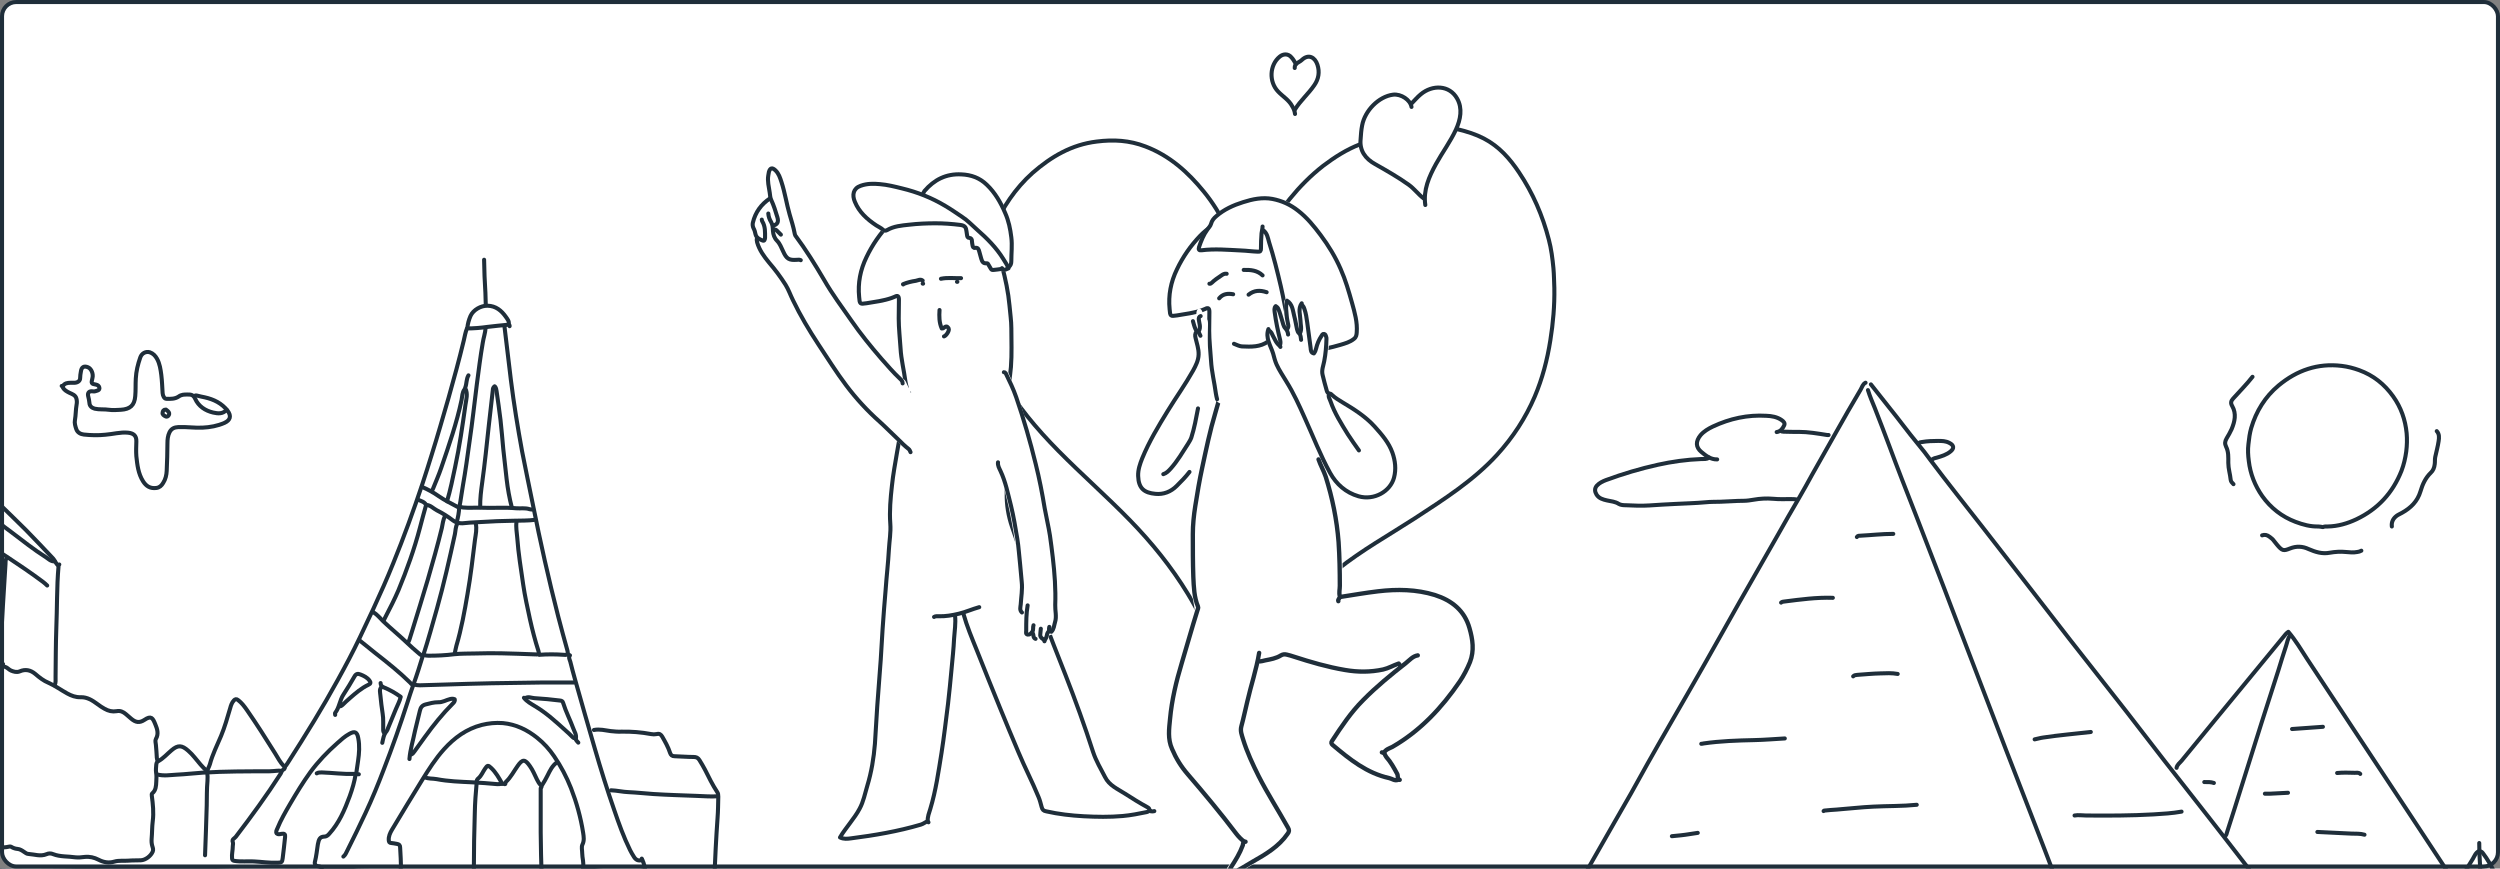 <svg width="1232" height="428" viewBox="0 0 1232 428" fill="none" xmlns="http://www.w3.org/2000/svg">
<rect x="0" y="0" width="1232" height="428" fill="#808080" stroke="none"/>
<g clip-path="url(#clip0_1296_4897)">
<rect x="1" y="1" width="1230" height="426" rx="7" fill="white" stroke="#1F2E3A" stroke-width="2"/>
<mask id="mask0_1296_4897" style="mask-type:alpha" maskUnits="userSpaceOnUse" x="0" y="0" width="1232" height="428">
<rect x="1" y="1" width="1230" height="426" fill="#F0FFF9" stroke="#1F2E3A" stroke-width="2"/>
</mask>
<g mask="url(#mask0_1296_4897)">
<path d="M612.206 135.772C611.148 134.262 610.997 132.6 610.695 130.787C607.523 117.343 601.934 105.108 593.324 94.534C585.469 84.866 576.405 76.709 564.472 72.178C556.617 69.156 548.762 68.703 540.454 69.761C528.067 71.271 518.098 77.162 508.883 85.168C500.273 92.872 494.08 102.238 489.548 112.661C486.829 119.005 485.016 125.651 483.959 132.6C483.204 137.736 482.448 143.023 482.6 148.31C482.902 161.905 486.527 174.594 493.325 186.376C501.028 199.669 510.847 211.3 521.572 222.176C533.052 233.808 545.439 244.684 556.919 256.466C567.644 267.493 577.312 279.427 585.318 292.569C590.152 300.424 594.079 308.732 597.553 317.191C599.819 322.78 601.481 328.52 602.991 334.411C603.293 335.62 604.049 336.677 604.502 337.735" stroke="#1F2E3A" stroke-width="2" stroke-miterlimit="10" stroke-linecap="round" stroke-linejoin="round"/>
<path d="M718.398 63.717C722.779 64.774 727.159 66.134 731.238 68.249C738.791 72.176 744.078 78.218 748.609 85.016C755.407 95.137 760.241 106.315 763.262 118.097C764.47 122.629 765.074 127.463 765.528 132.146C765.83 135.469 765.83 138.641 765.981 141.964C766.132 150.574 765.377 159.185 764.017 167.644C762.507 177.311 760.09 186.526 756.313 195.438C751.782 206.012 745.588 215.529 737.733 224.139C726.102 236.828 711.601 246.042 697.25 255.407C684.41 263.716 671.117 271.117 659.184 280.634C648.157 289.546 638.187 299.516 628.369 309.939C622.779 315.83 617.19 321.872 612.357 328.368C609.94 331.54 607.674 334.863 604.804 337.733C603.746 338.639 604.2 339.999 604.351 341.207" stroke="#1F2E3A" stroke-width="2" stroke-miterlimit="10" stroke-linecap="round" stroke-linejoin="round"/>
<path d="M670.211 71.119C663.565 73.687 657.674 77.464 652.085 81.693C639.698 91.361 630.484 103.596 622.629 117.04C619.607 122.176 616.888 127.614 614.321 133.052C613.112 135.62 611.601 138.037 611.45 140.907C611.45 141.512 611.299 142.267 611.753 142.871" stroke="#1F2E3A" stroke-width="2" stroke-miterlimit="10" stroke-linecap="round" stroke-linejoin="round"/>
<path d="M702.386 101.027C701.329 93.626 704.199 87.13 707.673 80.786C710.846 75.046 714.773 69.759 717.492 63.867C719.758 58.883 720.815 53.445 718.096 48.611C714.32 41.813 705.861 41.662 700.121 46.496C698.459 47.856 697.099 49.517 695.589 51.028" stroke="#1F2E3A" stroke-width="2" stroke-miterlimit="10" stroke-linecap="round" stroke-linejoin="round"/>
<path d="M695.589 52.691C694.985 49.216 690.453 46.195 686.526 46.648C679.426 47.555 672.629 54.503 671.269 61.754C670.816 64.02 670.665 66.286 670.514 68.552C669.91 74.141 672.78 78.219 677.765 80.938C683.354 84.11 688.943 87.283 694.23 91.059C696.949 93.023 698.912 95.742 701.48 97.706" stroke="#1F2E3A" stroke-width="2" stroke-miterlimit="10" stroke-linecap="round" stroke-linejoin="round"/>
<path d="M638.64 31.542C637.885 30.334 637.281 29.125 636.374 28.219C634.864 26.407 632.447 26.407 630.634 27.917C625.649 31.996 625.196 40.304 629.879 45.138C632.145 47.554 635.166 49.216 636.828 52.388C637.583 53.597 638.036 54.805 638.187 56.165" stroke="#1F2E3A" stroke-width="2" stroke-miterlimit="10" stroke-linecap="round" stroke-linejoin="round"/>
<path d="M638.188 53.899C640.907 49.518 644.834 46.195 647.704 41.965C649.819 38.944 650.423 35.47 649.215 31.845C648.006 28.219 644.834 26.407 641.511 29.579C640.302 30.787 637.885 31.089 638.037 33.506" stroke="#1F2E3A" stroke-width="2" stroke-miterlimit="10" stroke-linecap="round" stroke-linejoin="round"/>
</g>
<path d="M686.36 330.046C680.384 331.997 674.409 332.607 668.311 332.119C661.726 331.632 655.263 330.046 648.922 328.217C644.409 326.998 639.897 325.534 635.507 324.071C634.166 323.705 632.946 323.583 631.727 324.193C628.8 325.534 625.629 326.266 622.581 326.754C621.239 326.998 620.629 327.607 620.264 328.949C617.947 338.583 615.508 348.339 613.069 357.973C612.703 359.558 613.069 361.021 613.435 362.607C615.752 370.289 619.166 377.484 622.947 384.679C627.093 392.728 631.971 400.289 636.483 408.093C637.093 409.069 636.971 409.801 636.361 410.654C632.337 416.264 627.093 420.532 621.117 423.825C617.093 426.02 613.313 428.703 609.044 430.654C607.703 431.264 606.483 431.751 605.142 432.239C604.41 432.483 603.435 432.605 602.947 431.873C602.459 431.142 602.947 430.41 603.313 429.8C605.752 426.264 608.191 422.605 610.02 418.703C610.386 417.849 610.752 417.118 611.117 416.264C611.483 415.532 611.239 414.923 610.63 414.191C605.02 407.971 600.142 401.02 594.776 394.557C590.874 389.801 586.484 385.411 582.825 380.411C581.362 378.46 580.143 376.387 578.801 374.314C574.289 367.606 574.533 360.168 575.387 352.485C576.972 339.07 581.118 326.388 584.899 313.583C586.118 309.559 587.216 305.535 588.435 301.51C588.679 300.535 588.679 299.559 588.435 298.462C585.996 286.145 585.874 273.584 586.484 261.145C586.972 248.95 589.655 237.121 592.215 225.17C594.045 216.146 596.362 207.244 598.923 198.342C599.045 197.732 599.288 197.122 599.41 196.513C600.142 191.757 600.02 192.61 604.654 192.61C608.679 192.732 612.337 193.952 615.995 195.537C628.922 201.025 641.207 181.415 648.89 193C654.39 201.294 650.019 219.5 650.019 224.805C650.873 225.048 651.117 226.024 651.482 226.756C655.507 234.439 657.214 242.731 658.921 251.024C660.507 258.584 661.238 266.267 661.482 274.072C661.604 279.56 661.97 285.047 661.482 290.535C661.36 292.12 661.848 292.608 663.555 292.364C670.263 291.389 676.848 290.047 683.555 289.559C692.701 288.828 701.725 289.437 710.384 292.852C718.92 296.145 724.042 302.486 726.237 311.388C728.066 319.071 726.847 326.144 722.822 332.851C713.676 347.973 701.725 360.411 686.482 369.436C685.994 369.802 685.506 370.045 684.896 370.411C683.921 370.899 683.921 371.387 684.531 372.241C687.092 375.411 689.287 378.826 690.628 382.728C690.872 383.582 691.482 384.435 690.75 385.167C690.018 386.021 689.043 385.655 688.067 385.533C679.653 383.46 671.848 380.289 665.019 374.801C662.458 372.728 659.775 370.777 657.214 368.704C654.653 366.631 654.653 365.899 656.36 363.094C664.043 350.534 673.921 340.046 685.506 331.022C685.628 330.778 685.994 330.412 686.36 330.046Z" fill="white"/>
<path d="M613.8 414.8C612.459 414.679 612.581 415.898 612.459 416.508C610.995 420.532 608.8 424.069 606.483 427.605C605.752 428.825 605.874 430.654 604.044 431.142" stroke="#1F2E3A" stroke-width="2.145" stroke-miterlimit="10" stroke-linecap="round" stroke-linejoin="round"/>
<path d="M600.996 194.073C600.874 197.366 599.776 200.415 598.922 203.464C596.24 212.366 594.41 221.39 592.459 230.414C591.118 236.634 590.02 242.975 589.045 249.316C588.313 253.95 587.825 258.584 587.825 263.34C587.825 270.291 587.825 277.364 588.069 284.315C588.313 289.315 588.435 294.315 590.386 298.949C590.63 299.437 590.264 300.291 590.02 301.022C587.337 309.559 584.898 318.339 582.337 326.876C579.655 335.778 577.459 344.924 576.606 354.192C576.118 359.192 575.386 364.192 577.581 369.07C579.533 373.704 582.094 377.85 585.386 381.63C593.557 391.142 601.605 400.776 609.166 410.776C610.386 412.362 611.727 413.703 613.19 414.801" stroke="#1F2E3A" stroke-width="2.145" stroke-miterlimit="10" stroke-linecap="round" stroke-linejoin="round"/>
<path d="M620.507 321.754C619.166 329.924 616.483 337.729 614.654 345.778C613.678 349.802 612.825 353.948 611.727 357.973C611.117 360.29 611.971 362.241 612.581 364.314C614.532 370.655 617.337 376.631 620.263 382.484C624.654 391.143 630.019 399.435 634.775 407.972C635.385 409.069 635.385 409.801 634.531 410.898C630.141 417.24 623.678 421.02 617.215 424.679C614.288 426.386 611.483 428.215 608.434 429.678C607.459 430.166 606.483 430.532 605.386 430.044" stroke="#1F2E3A" stroke-width="2.145" stroke-miterlimit="10" stroke-linecap="round" stroke-linejoin="round"/>
<path d="M681.97 371.021C682.823 369.314 684.653 368.826 686.116 368.094C699.896 360.167 710.506 348.826 719.408 335.778C721.359 332.851 723.066 329.558 724.408 326.266C726.603 320.656 725.749 315.046 724.164 309.559C721.725 300.9 715.506 295.901 707.091 293.218C697.945 290.413 688.555 290.291 679.165 291.388C672.945 292.12 666.726 293.218 660.385 294.193" stroke="#1F2E3A" stroke-width="2.145" stroke-miterlimit="10" stroke-linecap="round" stroke-linejoin="round"/>
<path d="M698.677 322.973C696.238 323.339 694.653 325.29 692.823 326.754C685.506 332.485 678.311 338.339 671.726 345.046C665.751 351.021 661.117 357.972 656.483 365.045C655.873 365.899 655.995 366.509 656.727 367.119C665.141 374.192 673.556 381.021 684.653 383.46C686.116 383.826 687.336 384.923 688.921 384.313" stroke="#1F2E3A" stroke-width="2.145" stroke-miterlimit="10" stroke-linecap="round" stroke-linejoin="round"/>
<path d="M690.14 328.217C689.896 327.851 689.531 327.363 689.287 326.998C686.726 327.851 684.287 329.315 681.604 329.924C675.384 331.266 669.165 331.266 662.824 330.168C654.165 328.705 645.873 326.266 637.58 323.583C636.483 323.217 635.263 322.851 634.166 322.607C633.068 322.364 632.337 322.364 631.239 322.973C628.922 324.437 626.117 324.924 623.556 325.412C622.459 325.656 621.483 326.022 620.264 325.9" stroke="#1F2E3A" stroke-width="2.145" stroke-miterlimit="10" stroke-linecap="round" stroke-linejoin="round"/>
<path d="M649.775 226.39C650.751 229.317 652.336 232 653.312 234.926C656.605 245.414 658.8 256.145 659.653 267.121C660.141 274.316 660.263 281.511 660.263 288.706C660.263 290.413 659.775 292.12 660.263 293.827C660.507 294.681 659.165 295.291 659.531 296.266" stroke="#1F2E3A" stroke-width="2.145" stroke-miterlimit="10" stroke-linecap="round" stroke-linejoin="round"/>
<path d="M680.994 370.777C682.458 370.777 682.458 372.24 683.189 373.094C685.384 375.533 686.97 378.46 688.555 381.387C689.043 382.362 688.433 383.704 689.774 384.313" stroke="#1F2E3A" stroke-width="2.145" stroke-miterlimit="10" stroke-linecap="round" stroke-linejoin="round"/>
<path d="M652.688 175.144C652.688 181.044 652.588 187.244 651.688 193.444C651.488 194.544 651.088 195.144 649.988 195.544C642.388 198.044 634.588 199.844 626.688 200.544C618.788 201.244 610.888 201.644 603.088 199.444C600.188 198.644 598.488 197.544 597.888 194.044C596.188 183.844 594.888 173.644 594.688 163.244C594.588 160.344 594.788 157.444 594.988 154.544C595.088 153.244 594.588 153.044 593.388 153.544C588.488 155.344 583.288 156.044 578.088 156.644C576.388 156.844 575.588 156.144 575.388 154.544C574.488 147.744 575.088 141.044 577.888 134.644C581.188 126.844 585.788 119.844 591.988 114.144C596.588 109.844 601.788 106.644 607.988 105.244C613.088 104.044 618.288 103.644 623.488 104.344C630.688 105.244 635.988 109.044 639.488 115.444C644.088 124.044 647.288 133.244 649.488 142.744C651.788 153.244 652.888 164.044 652.688 175.144Z" fill="white"/>
<path d="M650.288 194.444C650.588 191.944 650.988 189.444 651.188 186.844C651.688 180.444 651.388 174.044 651.388 167.744C651.388 164.044 650.788 160.344 650.488 156.644C649.888 149.944 648.488 143.444 646.788 137.044C645.788 133.344 644.288 129.744 642.988 126.144C641.288 121.644 639.388 117.344 636.688 113.244C633.588 108.644 629.188 106.444 623.988 105.544C620.488 104.944 617.088 105.244 613.588 105.544C609.788 105.844 606.288 106.644 602.888 108.244C598.588 110.244 594.688 112.844 591.388 116.244C586.688 121.144 582.888 126.644 579.988 132.744C576.988 138.944 575.688 145.444 576.388 152.344C576.688 155.844 576.688 155.944 579.988 155.444C584.188 154.744 588.388 154.244 592.388 152.844C592.888 152.644 593.388 152.444 593.888 152.244C595.388 151.444 595.988 151.844 595.988 153.744C595.988 156.844 595.888 159.944 595.888 162.944C595.888 167.844 596.488 172.744 596.788 177.644C597.088 183.144 598.488 188.544 599.188 193.944C599.288 194.844 599.588 195.844 599.788 196.744" stroke="#1F2E3A" stroke-width="2" stroke-miterlimit="10" stroke-linecap="round" stroke-linejoin="round"/>
<path d="M625 168.216C621.1 171.116 616.5 170.916 612 170.716C610.7 170.616 609.4 169.916 608.1 169.416" stroke="#1F2E3A" stroke-width="2" stroke-miterlimit="10" stroke-linecap="round" stroke-linejoin="round"/>
<path d="M622.2 135.716C619.6 133.216 616.3 132.916 612.9 133.016" stroke="#1F2E3A" stroke-width="2" stroke-miterlimit="10" stroke-linecap="round" stroke-linejoin="round"/>
<path d="M624.2 144.016C621 142.916 618 143.016 615.3 145.216" stroke="#1F2E3A" stroke-width="2" stroke-miterlimit="10" stroke-linecap="round" stroke-linejoin="round"/>
<path d="M604.5 134.916C603.5 134.716 602.6 135.216 601.8 135.816C600.2 136.916 598.6 137.916 597.2 139.316C596.9 139.616 596.5 139.916 596 139.816" stroke="#1F2E3A" stroke-width="2" stroke-miterlimit="10" stroke-linecap="round" stroke-linejoin="round"/>
<path d="M607.7 145.016C605 144.516 602.6 144.816 600.8 147.016" stroke="#1F2E3A" stroke-width="2" stroke-miterlimit="10" stroke-linecap="round" stroke-linejoin="round"/>
<path d="M622.593 114.927C622.193 117.127 622.393 119.127 622.293 121.027C622.193 125.027 622.093 125.127 618.193 124.727C613.793 124.327 609.393 124.127 604.993 123.927C600.593 123.727 596.093 123.627 591.693 124.027C590.193 124.127 589.793 123.627 590.093 122.227C590.493 120.627 591.093 119.027 591.793 117.527C593.293 114.327 595.293 111.327 597.093 108.227C598.593 105.727 600.993 104.227 603.393 102.827C608.693 99.827 614.393 97.727 620.493 97.127C629.193 96.327 636.693 99.327 642.793 105.327C651.993 114.327 658.993 124.827 663.293 137.027C665.893 144.227 667.993 151.527 669.293 159.127C669.493 160.527 669.493 162.027 669.493 163.427C669.493 166.027 668.193 167.727 665.893 168.827C662.193 170.527 658.193 171.527 654.193 172.327C649.993 173.227 645.793 174.227 641.593 174.627C640.893 174.727 640.193 174.727 639.493 174.827C638.193 174.927 637.493 174.327 637.193 173.027C635.493 164.527 633.393 156.127 631.793 147.527C629.893 137.327 627.193 127.227 623.993 117.327C623.793 116.627 623.593 115.827 622.593 114.927Z" fill="white"/>
<path d="M622.493 113.427C624.493 114.927 624.793 117.227 625.393 119.327C627.693 126.527 629.493 133.827 631.193 141.127C632.493 146.827 633.493 152.527 634.693 158.227C635.493 161.827 636.293 165.427 637.193 168.927C637.493 170.227 637.893 171.427 637.993 172.727C638.093 173.827 638.693 173.827 639.493 173.927C641.693 174.027 643.893 173.627 646.093 173.227C650.993 172.327 655.893 171.327 660.593 169.927C662.893 169.227 665.193 168.627 667.193 167.027C668.393 166.127 668.493 165.027 668.593 163.827C668.993 158.827 667.593 154.027 666.293 149.327C664.693 143.627 663.093 138.027 660.693 132.627C658.093 126.627 654.693 121.027 650.793 115.827C647.493 111.427 644.093 107.227 639.693 103.827C635.893 100.827 631.693 98.927 626.993 98.027C622.093 97.127 617.293 98.127 612.593 99.627C607.793 101.127 603.193 103.227 599.393 106.527C598.193 107.527 597.193 108.727 596.793 110.327C596.493 111.427 595.593 112.227 594.993 113.127C593.093 115.727 591.893 118.727 590.893 121.727C590.493 123.027 590.893 123.527 592.193 123.327C598.593 122.527 605.093 123.127 611.493 123.427C614.293 123.527 617.093 123.927 619.893 124.027C621.093 124.127 621.393 123.627 621.393 122.527C621.393 120.027 621.493 117.427 621.693 114.927C621.793 113.827 622.193 112.727 622.193 111.627" stroke="#1F2E3A" stroke-width="2" stroke-miterlimit="10" stroke-linecap="round" stroke-linejoin="round"/>
<path d="M629.277 167.067C629.777 166.267 629.477 165.667 629.377 165.067C628.477 161.267 627.777 157.368 627.177 153.468C627.077 152.568 626.977 151.667 627.077 150.767C627.177 150.067 627.477 149.368 628.377 149.168C629.177 148.968 629.777 149.368 630.277 150.068C631.177 151.368 631.677 152.868 632.077 154.368C632.377 155.468 632.777 156.568 633.177 157.668C632.977 155.168 632.877 152.668 632.777 150.068C632.777 149.468 632.777 148.867 632.977 148.267C633.277 146.967 634.077 146.668 635.277 147.368C636.577 148.168 637.377 149.468 637.877 150.868C638.777 153.467 639.077 156.168 639.677 158.868C639.777 159.168 639.777 159.367 640.077 159.567C639.877 157.867 639.777 156.168 639.577 154.468C639.377 153.268 639.477 152.068 639.777 150.868C640.077 149.868 640.477 148.867 641.677 148.767C642.777 148.667 643.377 149.568 643.777 150.468C645.077 153.268 645.577 156.368 645.877 159.368C646.277 163.468 646.877 167.568 647.677 171.767C648.277 170.067 648.877 168.468 649.577 166.868C650.077 165.868 650.577 164.867 651.377 164.067C652.477 162.967 654.077 163.267 654.577 164.767C655.077 165.968 655.077 167.267 654.977 168.567C654.777 173.368 653.577 178.067 653.077 182.767C652.677 185.967 653.577 189.167 655.177 191.667C656.677 193.967 659.277 195.667 661.777 197.067C669.877 201.467 676.977 207.067 682.677 214.467C686.277 219.167 688.677 224.368 688.777 230.368C688.977 240.668 680.177 247.967 670.077 245.567C663.077 243.868 657.677 239.767 654.277 233.067C650.777 226.167 647.677 219.067 644.577 211.967C640.077 201.567 635.177 191.267 628.977 181.767C627.977 180.167 627.477 178.468 626.977 176.668C626.077 173.368 624.877 170.067 623.877 166.767C623.477 165.468 623.177 164.168 623.677 162.868C624.277 161.268 625.377 160.967 626.577 162.267C627.277 162.967 627.677 163.868 628.077 164.668C628.377 165.368 628.777 166.167 629.277 167.067Z" fill="white"/>
<path d="M589.777 158.767C589.677 157.467 589.577 156.267 589.577 154.967C589.577 154.267 589.577 153.667 589.877 152.967C590.377 151.867 591.377 151.767 592.077 152.767C592.477 153.267 592.577 153.967 592.877 154.567C593.077 155.067 593.177 155.867 593.577 156.067C595.677 157.367 595.277 159.367 595.277 161.267C595.177 171.467 594.377 181.667 593.177 191.867C592.377 198.267 594.177 204.7 592.877 211C592.077 215.1 590.5 220.433 589.177 224.5C588.061 227.933 587.377 228.767 587.577 231.567C587.577 232.467 587.477 233.167 586.877 233.867C585.077 235.767 583.277 237.667 581.477 239.567C579.377 241.867 576.777 243.267 573.777 243.967C572.077 244.367 570.377 244.467 568.677 244.267C562.377 243.267 559.477 239.567 560.077 232.467C560.377 228.767 561.877 225.467 563.377 222.167C567.577 213.167 572.777 204.767 578.177 196.367C581.577 191.167 584.977 185.967 587.977 180.467C589.777 177.167 590.077 173.767 589.177 170.167C588.377 166.767 587.677 163.367 586.877 159.867C586.777 159.467 586.677 158.967 586.677 158.567C586.677 157.967 586.877 157.367 587.577 157.067C588.277 156.867 588.777 157.267 589.177 157.767C589.177 158.167 589.277 158.567 589.777 158.767Z" fill="white"/>
<path d="M625.077 162.168C623.477 166.568 626.177 170.268 627.377 174.168C627.877 175.968 628.277 177.768 629.077 179.568C630.377 182.468 632.177 185.068 633.777 187.768C637.477 193.668 640.277 199.868 643.077 206.168C647.177 215.168 650.677 224.368 655.477 233.068C658.577 238.668 663.277 242.768 669.477 244.568C677.177 246.768 685.177 242.168 686.977 235.368C688.077 231.168 687.577 227.068 686.177 223.068C684.377 218.068 680.977 214.168 677.477 210.268C672.977 205.268 667.277 201.668 661.577 198.268C659.777 197.168 658.077 196.168 656.577 194.768C656.277 194.468 655.777 193.968 655.377 193.968C654.277 193.868 653.977 193.168 653.777 192.368C653.077 189.868 652.377 187.368 651.777 184.768C651.177 182.368 652.177 180.168 652.577 177.968C653.277 174.368 653.577 170.768 653.677 167.068C653.677 166.668 653.677 166.168 653.477 165.768C653.277 165.268 653.177 164.668 652.477 164.568C651.677 164.468 651.577 165.068 651.277 165.468C649.977 167.368 649.077 169.568 648.577 171.768C648.377 172.668 648.077 173.368 647.477 174.168C645.977 173.868 645.977 172.568 645.877 171.468C645.277 167.268 644.777 162.968 644.177 158.768C643.877 156.668 643.577 154.468 642.877 152.468C642.577 151.668 642.377 150.668 641.377 150.268" stroke="#1F2E3A" stroke-width="2" stroke-miterlimit="10" stroke-linecap="round" stroke-linejoin="round"/>
<path d="M589.677 163.367C588.877 164.367 588.877 165.367 589.177 166.567C589.777 169.267 590.777 171.867 590.677 174.767C590.577 177.667 589.277 180.167 587.977 182.567C584.177 189.367 579.577 195.767 575.477 202.467C570.877 209.967 566.277 217.567 562.877 225.867C561.777 228.667 560.777 231.467 560.877 234.567C561.077 240.867 564.077 242.867 569.377 243.367C573.377 243.767 576.977 242.367 579.877 239.467C582.077 237.267 584.277 235.067 586.177 232.567" stroke="#1F2E3A" stroke-width="2" stroke-miterlimit="10" stroke-linecap="round" stroke-linejoin="round"/>
<path d="M590.377 201.268C589.477 206.068 588.577 210.968 587.077 215.668C586.677 216.768 586.077 217.668 585.477 218.668C582.777 222.868 580.277 227.168 576.977 230.868C575.877 232.068 574.877 233.168 573.277 233.668" stroke="#1F2E3A" stroke-width="2" stroke-miterlimit="10" stroke-linecap="round" stroke-linejoin="round"/>
<path d="M654.977 194.067C654.377 195.467 655.277 196.567 655.677 197.767C657.677 203.567 660.977 208.767 664.177 213.967C665.877 216.667 667.877 219.367 669.677 221.967" stroke="#1F2E3A" stroke-width="2" stroke-miterlimit="10" stroke-linecap="round" stroke-linejoin="round"/>
<path d="M634.777 164.867C634.677 163.667 634.277 162.767 633.477 161.867C632.377 160.767 632.277 159.167 631.777 157.767C631.177 155.967 630.777 154.067 629.977 152.267C629.677 151.567 629.277 151.267 628.677 150.867C627.777 151.767 628.077 152.867 628.177 153.967C628.777 158.567 629.777 163.167 630.877 167.667C631.077 168.567 631.077 169.467 630.677 170.367" stroke="#1F2E3A" stroke-width="2" stroke-miterlimit="10" stroke-linecap="round" stroke-linejoin="round"/>
<path d="M634.177 148.167C636.977 149.867 637.077 152.967 637.777 155.667C638.377 157.867 638.677 160.067 639.177 162.267C639.377 163.067 639.577 163.767 640.277 164.367C641.077 165.167 640.977 166.367 641.177 167.467" stroke="#1F2E3A" stroke-width="2" stroke-miterlimit="10" stroke-linecap="round" stroke-linejoin="round"/>
<path d="M641.477 149.468C639.577 152.168 640.777 155.168 640.877 157.968C640.877 160.068 641.677 162.068 640.677 164.168" stroke="#1F2E3A" stroke-width="2" stroke-miterlimit="10" stroke-linecap="round" stroke-linejoin="round"/>
<path d="M634.177 148.667C633.377 150.967 633.977 153.267 634.077 155.467C634.177 157.067 634.577 158.667 634.877 160.267C634.977 160.967 634.777 161.767 634.177 162.267" stroke="#1F2E3A" stroke-width="2" stroke-miterlimit="10" stroke-linecap="round" stroke-linejoin="round"/>
<path d="M625.277 162.968C626.577 163.368 626.777 164.568 627.277 165.468C628.277 167.268 628.977 169.268 630.777 170.468C630.877 170.568 630.877 170.768 630.977 170.968" stroke="#1F2E3A" stroke-width="2" stroke-miterlimit="10" stroke-linecap="round" stroke-linejoin="round"/>
<path d="M591.677 155.768C590.877 156.068 590.677 156.568 590.777 157.568C590.977 159.368 591.877 161.168 590.777 163.168C590.477 163.568 591.277 164.668 591.577 165.468" stroke="#1F2E3A" stroke-width="2" stroke-miterlimit="10" stroke-linecap="round" stroke-linejoin="round"/>
<path d="M587.877 158.268C588.277 159.668 588.577 160.968 589.177 162.268C589.477 162.868 589.877 163.168 590.477 163.068" stroke="#1F2E3A" stroke-width="2" stroke-miterlimit="10" stroke-linecap="round" stroke-linejoin="round"/>
<path d="M-61.514 427.529C-60.964 427.621 -60.505 427.621 -59.955 427.713C-47.57 427.988 -35.093 427.804 -22.709 428.08C-14.727 428.263 -6.654 428.538 1.327 428.814C9.4 428.997 17.473 428.997 25.547 428.905C31.877 428.814 38.115 428.814 44.353 428.63C58.664 428.08 73.067 428.355 87.379 428.447C93.342 428.447 99.305 428.538 105.268 428.722C122.423 429.272 139.487 428.814 156.642 428.997C157.376 428.997 158.018 428.814 158.477 428.263" stroke="#1F2E3A" stroke-width="2" stroke-miterlimit="10" stroke-linecap="round" stroke-linejoin="round"/>
<path d="M101.048 421.474C101.323 413.31 101.69 405.145 101.873 396.98C101.965 392.944 101.873 388.907 102.24 384.871C102.332 383.494 102.332 382.118 102.149 380.742C101.965 379.366 103.066 377.99 103.433 376.614C104.717 371.752 107.011 367.256 108.937 362.669C110.772 358.266 112.056 353.679 113.433 349C113.799 347.624 114.258 346.248 115.267 345.147C115.909 344.505 116.46 344.322 117.286 344.964C119.12 346.34 120.405 348.083 121.689 349.918C126.551 356.89 131.046 364.046 135.542 371.201C136.918 373.403 138.11 375.788 139.945 377.623C140.496 378.265 140.496 378.907 139.67 379.274C138.753 379.641 138.753 380.559 138.294 381.293C131.413 392.026 123.891 402.301 116.185 412.392C115.543 413.218 114.166 413.585 114.717 414.961C114.992 415.695 114.717 416.337 114.717 416.979C114.717 418.998 114.166 420.924 114.35 422.942C114.442 423.768 114.625 424.043 115.451 424.227C117.102 424.502 118.753 424.502 120.405 424.502C121.964 424.502 123.432 424.41 124.992 424.502C128.936 424.685 132.881 425.328 136.826 425.144C138.844 425.052 139.028 424.961 139.303 422.942C139.762 419.456 140.129 415.878 140.496 412.392C140.679 411.108 140.129 410.649 138.661 410.924C137.835 411.108 136.918 411.291 136.367 410.741C135.817 410.007 136.276 409.181 136.643 408.356C138.386 404.044 140.679 400.099 142.973 396.154C146.092 390.834 149.303 385.513 152.972 380.467C156.825 375.238 161.321 370.559 166.183 366.247C168.018 364.596 169.944 362.853 172.146 361.66C174.714 360.193 175.999 360.56 176.549 363.77C177.283 367.532 177.008 371.201 176.458 374.963C176.182 377.073 175.815 379.183 175.54 381.201" stroke="#1F2E3A" stroke-width="2" stroke-miterlimit="10" stroke-linecap="round" stroke-linejoin="round"/>
<path d="M30.408 190.199C31.234 190.108 30.867 190.75 31.05 191.117C31.784 192.309 32.977 192.952 34.261 193.594C35.637 194.236 37.197 194.695 37.656 196.438C37.931 197.447 37.931 198.456 37.747 199.373C37.289 201.942 37.38 204.511 36.922 207.079C36.647 208.455 37.105 210.015 37.564 211.391C38.114 213.134 39.674 213.96 41.325 214.143C44.811 214.51 48.389 214.602 51.875 214.235C55.637 213.96 59.306 212.859 63.068 213.226C65.728 213.501 67.288 214.602 67.196 217.538C67.104 220.015 67.012 222.492 67.196 224.877C67.654 229.097 68.113 233.409 70.498 237.17C72.058 239.647 74.076 240.84 77.012 240.473C78.572 240.289 79.581 239.372 80.406 237.996C81.599 236.161 82.058 234.051 82.149 232.032C82.333 227.537 82.516 222.95 82.516 218.363C82.516 216.62 82.7 214.694 83.525 213.042C84.443 211.208 85.911 210.565 87.837 210.474C91.874 210.29 95.819 210.932 99.763 210.749C103.525 210.565 107.194 209.923 110.68 208.364C113.433 207.079 114.166 205.061 112.148 202.401C109.304 198.731 105.359 196.805 100.864 195.795C99.672 195.52 98.387 195.337 97.195 194.97C96.552 194.786 96.186 194.878 95.635 195.153" stroke="#1F2E3A" stroke-width="2" stroke-miterlimit="10" stroke-linecap="round" stroke-linejoin="round"/>
<path d="M-65.827 411.75C-65.827 412.851 -64.909 413.126 -64.084 413.402C-63.442 413.677 -62.8 413.769 -62.066 413.677C-56.469 413.31 -50.873 413.952 -45.369 412.943C-41.883 412.301 -38.397 412.026 -34.819 412.026C-31.058 412.026 -27.296 412.484 -23.627 413.31C-20.599 414.044 -17.664 414.411 -14.544 414.044C-10.967 413.585 -7.664 414.227 -4.637 415.97C-1.793 417.53 1.143 417.989 4.262 417.255C4.904 417.071 5.455 417.163 5.913 417.53C6.739 417.989 7.657 418.264 8.666 418.356C9.858 418.447 10.959 419.181 11.877 419.823C12.519 420.282 13.253 420.833 14.078 420.833C17.014 421.016 19.95 422.209 22.977 420.924C23.986 420.466 25.179 420.466 26.188 420.924C29.674 422.3 33.435 421.933 37.105 422.484C38.664 422.667 40.132 422.484 41.692 422.3C44.169 422.025 46.462 422.576 48.572 423.676C51.049 424.961 53.618 425.419 56.37 424.594C58.572 423.952 60.957 424.319 63.251 424.135C65.269 423.952 67.379 424.043 69.397 423.952C71.691 423.86 74.351 421.842 75.269 419.64C75.635 418.722 75.36 417.897 75.085 417.071C74.718 415.879 74.626 414.686 74.718 413.402C74.993 410.466 74.902 407.53 75.269 404.686C75.819 400.466 75.36 396.246 74.81 392.118C74.718 391.659 74.718 391.201 75.085 390.925C76.828 389.458 76.92 387.256 77.012 385.238C77.103 383.678 77.195 382.21 76.92 380.651C76.736 379.458 76.92 378.082 77.012 376.798C77.103 376.155 77.287 375.421 77.929 375.146C80.498 373.77 82.332 371.568 84.534 369.734C87.745 366.981 89.672 367.257 92.699 369.917C95.084 371.935 96.827 374.504 98.846 376.798C99.763 377.898 100.772 378.816 101.781 379.825" stroke="#1F2E3A" stroke-width="2" stroke-miterlimit="10" stroke-linecap="round" stroke-linejoin="round"/>
<path d="M111.69 201.942C109.855 204.052 107.47 203.868 105.085 203.318C101.14 202.4 97.837 200.199 96.186 196.529C95.177 194.327 93.892 194.419 92.241 194.419C90.773 194.419 89.397 194.419 88.021 195.428C86.278 196.621 84.076 196.621 81.966 196.529C80.957 196.529 80.223 195.061 80.132 193.685C79.948 190.749 79.856 187.722 79.489 184.786C79.122 182.034 78.755 179.282 77.379 176.805C76.554 175.337 75.453 174.145 73.802 173.594C71.875 173.044 69.857 174.053 69.123 176.163C67.93 179.557 67.105 182.952 66.921 186.529C66.738 189.465 66.921 192.401 66.646 195.245C66.279 199.74 64.169 201.666 59.49 201.942C57.564 202.033 55.545 202.217 53.711 201.942C51.325 201.575 48.94 201.942 46.647 201.391C45.27 201.024 44.17 200.107 44.078 198.639C43.986 197.446 43.711 196.254 43.436 195.153C43.069 193.502 43.986 192.584 45.729 192.859C46.555 193.043 47.381 192.676 48.206 192.401C48.848 192.217 49.124 191.575 48.94 190.933C48.757 190.199 48.206 189.74 47.381 189.557C44.904 189.098 44.904 189.006 45.546 186.346C46.096 184.328 45.087 181.759 43.436 181.025C41.326 180.108 40.133 180.933 39.858 183.135C39.674 184.144 39.491 185.245 39.491 186.346C39.491 187.722 38.298 188.548 36.739 188.639C35.363 188.731 33.987 188.456 32.611 188.915C31.877 189.19 31.418 189.557 31.051 190.199" stroke="#1F2E3A" stroke-width="2" stroke-miterlimit="10" stroke-linecap="round" stroke-linejoin="round"/>
<path d="M280.857 322.947C280.031 324.047 280.765 325.056 281.04 326.066C281.774 328.91 282.508 331.845 283.334 334.689C286.545 346.157 289.847 357.624 293.15 369C296.085 379.091 299.205 389.182 302.691 399.182C304.984 405.879 307.369 412.576 310.489 418.906C311.039 420.007 311.681 421.108 312.323 422.117C313.241 423.677 314.525 424.502 316.452 423.768" stroke="#1F2E3A" stroke-width="2" stroke-miterlimit="10" stroke-linecap="round" stroke-linejoin="round"/>
<path d="M239.299 161.669C239.115 164.146 238.29 166.439 237.923 168.825C236.73 175.613 235.904 182.494 234.987 189.374C233.794 198.732 232.785 208.089 231.409 217.447C230.4 224.786 229.391 232.125 228.107 239.372C227.464 242.858 227.097 246.436 226.364 249.922" stroke="#1F2E3A" stroke-width="2" stroke-miterlimit="10" stroke-linecap="round" stroke-linejoin="round"/>
<path d="M248.565 160.568C249.666 169.466 250.675 178.457 251.776 187.356C253.244 199.098 255.171 210.841 257.281 222.4C258.932 231.115 260.859 239.831 262.602 248.638C266.271 267.077 270.399 285.517 275.078 303.773C276.546 309.461 278.106 315.149 279.665 320.745C279.849 321.57 279.665 322.488 280.583 323.038" stroke="#1F2E3A" stroke-width="2" stroke-miterlimit="10" stroke-linecap="round" stroke-linejoin="round"/>
<path d="M208.383 323.13C206.915 327.901 205.447 332.671 203.704 337.441C202.695 340.194 201.778 343.129 200.86 345.973C197.282 357.166 193.338 368.266 189.118 379.183C186.365 386.43 183.43 393.586 180.127 400.65C177.191 406.98 174.164 413.127 171.045 419.365C170.586 420.374 170.127 421.383 169.21 422.117" stroke="#1F2E3A" stroke-width="2" stroke-miterlimit="10" stroke-linecap="round" stroke-linejoin="round"/>
<path d="M158.752 427.804C159.119 428.263 159.578 428.08 160.037 428.08C164.165 428.263 168.385 428.171 172.422 428.63C177.375 429.181 182.329 428.814 187.283 429.181C190.402 429.364 193.613 429.181 196.824 429.548C202.604 430.19 208.475 430.19 214.346 430.465C221.777 430.832 229.3 431.107 236.731 431.382C242.786 431.566 248.932 431.933 254.987 432.3C262.785 432.758 270.583 433.217 278.472 433.584C285.078 433.859 291.775 434.134 298.38 434.226C305.444 434.318 312.6 434.501 319.663 434.868C328.47 435.327 337.277 436.244 346.176 436.061C348.011 436.061 349.754 435.878 351.497 435.786" stroke="#1F2E3A" stroke-width="2" stroke-miterlimit="10" stroke-linecap="round" stroke-linejoin="round"/>
<path d="M-110.779 244.142C-110.963 243.5 -110.596 243.408 -110.137 243.225C-106.009 241.115 -101.697 239.555 -97.385 237.812C-91.605 235.427 -85.734 233.317 -79.954 230.932C-72.982 227.996 -66.01 225.244 -58.946 222.675C-57.203 222.033 -55.552 221.299 -53.717 220.84C-52.433 220.473 -51.332 220.381 -50.047 221.024C-41.516 224.877 -33.259 229.189 -25.278 233.959C-18.214 238.179 -11.058 242.032 -4.086 246.527C-3.26 247.078 -2.343 247.445 -1.517 247.72C-0.967 247.903 -0.508 248.179 -0.141 248.546C4.171 252.766 8.574 256.986 12.886 261.297C17.381 265.884 21.785 270.563 26.188 275.242C27.105 276.251 27.472 277.719 28.665 278.636" stroke="#1F2E3A" stroke-width="2" stroke-miterlimit="10" stroke-linecap="round" stroke-linejoin="round"/>
<path d="M283.334 336.157C282.875 336.432 282.325 336.341 281.774 336.341C276.729 336.341 271.775 336.341 266.729 336.341C258.564 336.432 250.4 336.616 242.235 336.708C234.529 336.799 226.914 337.166 219.208 337.35C215.08 337.441 211.043 337.625 206.915 337.717C205.906 337.717 204.897 337.625 203.979 337.258" stroke="#1F2E3A" stroke-width="2" stroke-miterlimit="10" stroke-linecap="round" stroke-linejoin="round"/>
<path d="M251.134 160.751C251.134 160.384 251.134 159.925 250.492 160.017C247.006 160.384 243.519 160.659 240.033 161.118C236.822 161.576 233.612 161.852 230.125 161.852C229.392 163.595 229.025 165.705 228.566 167.723C226.272 177.264 223.704 186.621 221.043 196.07C218.291 205.52 215.631 214.969 212.695 224.234C211.227 228.913 209.759 233.684 208.2 238.362C203.796 251.573 199.026 264.692 193.797 277.535C190.769 285.058 187.467 292.489 184.072 299.828C181.87 304.598 179.669 309.277 177.375 314.047C173.981 321.203 170.22 328.267 166.366 335.239C162.697 341.936 158.844 348.542 154.899 355.055C150.587 362.119 146.184 369.183 141.689 376.155C141.23 376.797 140.863 377.44 140.312 377.99" stroke="#1F2E3A" stroke-width="2" stroke-miterlimit="10" stroke-linecap="round" stroke-linejoin="round"/>
<path d="M292.692 359.734C295.536 359.184 298.196 359.918 300.948 360.284C302.691 360.468 304.526 360.651 306.269 360.56C311.131 360.468 315.993 360.835 320.856 361.752C321.773 361.936 322.69 361.936 323.608 361.752C324.984 361.385 325.718 361.936 326.36 363.037C327.828 365.605 329.296 368.174 330.213 371.018C330.58 372.119 331.222 372.669 332.415 372.669C335.534 372.761 338.653 373.036 341.772 373.036C343.148 373.036 343.974 373.403 344.708 374.596C345.625 376.155 346.634 377.715 347.46 379.366C349.295 383.036 351.13 386.797 353.423 390.283C353.882 390.925 353.974 391.659 353.974 392.577C353.882 396.063 353.882 399.641 353.607 403.127C353.24 408.172 352.964 413.126 352.689 418.172C352.506 421.475 352.414 424.686 352.231 427.988C352.139 430.465 351.955 433.034 351.772 435.511" stroke="#1F2E3A" stroke-width="2" stroke-miterlimit="10" stroke-linecap="round" stroke-linejoin="round"/>
<path d="M197.19 429.364C197.833 427.254 197.466 425.052 197.466 422.942C197.466 421.199 197.19 419.456 197.19 417.713C197.19 416.521 196.732 416.062 195.631 415.878C194.622 415.695 193.704 415.511 192.695 415.42C191.869 415.328 191.686 414.961 191.594 414.135C191.411 412.209 192.236 410.466 193.154 408.906C198.108 400.741 202.97 392.485 208.016 384.412C211.318 379.091 214.621 373.862 218.841 369.183C223.978 363.495 229.941 359.183 237.372 357.257C240.767 356.431 244.161 356.064 247.831 356.339C254.344 356.982 259.757 359.642 264.711 363.587C268.013 366.247 270.765 369.275 273.059 372.669C276.453 377.623 279.205 382.852 281.407 388.448C284.159 395.512 286.178 402.851 287.37 410.374C287.645 412.301 288.012 414.227 287.003 416.245C286.453 417.438 286.912 419.089 286.912 420.465C286.912 422.851 287.829 425.144 287.279 427.529C287.187 428.08 287.829 428.814 288.746 428.722C294.251 428.538 299.755 429.456 305.259 429.272C307.828 429.181 310.489 429.639 313.057 429.272C314.342 429.089 315.718 428.997 317.002 428.814C318.011 428.722 317.828 427.896 317.736 427.254C317.369 425.786 316.91 424.41 316.268 423.126" stroke="#1F2E3A" stroke-width="2" stroke-miterlimit="10" stroke-linecap="round" stroke-linejoin="round"/>
<path d="M2.52 328.635C3.712 329.001 4.354 330.011 5.455 330.469C6.831 331.02 8.208 331.478 9.767 330.836C12.519 329.644 15.088 330.194 17.381 332.121C19.4 333.864 21.51 335.515 23.987 336.524C27.289 337.992 30.133 340.102 33.161 341.753C35.179 342.854 37.289 343.68 39.766 343.588C42.977 343.496 45.545 345.148 48.023 346.982C49.123 347.808 50.316 348.634 51.509 349.276C53.435 350.377 55.362 350.836 57.472 350.469C59.306 350.102 60.774 350.836 62.059 351.936C62.976 352.67 63.802 353.496 64.719 354.23C66.921 356.065 68.756 356.34 71.141 354.78C74.535 352.487 75.269 353.771 76.553 356.982C77.471 359.184 78.296 361.661 76.829 364.138C76.37 364.963 76.737 366.064 76.829 367.073C77.012 369.183 77.196 371.385 77.287 373.495C77.287 374.046 77.471 374.413 77.746 374.871" stroke="#1F2E3A" stroke-width="2" stroke-miterlimit="10" stroke-linecap="round" stroke-linejoin="round"/>
<path d="M254.528 257.169C254.161 259.829 254.711 262.398 254.895 264.967C255.445 272.765 256.73 280.379 257.831 288.085C258.656 293.773 259.941 299.461 261.133 305.057C262.326 310.378 263.702 315.699 265.353 320.836C265.537 321.387 265.537 321.937 265.628 322.488" stroke="#1F2E3A" stroke-width="2" stroke-miterlimit="10" stroke-linecap="round" stroke-linejoin="round"/>
<path d="M225.354 258.086C224.437 259.738 224.529 261.573 224.162 263.316C221.501 275.517 218.749 287.718 215.355 299.828C213.153 307.534 211.043 315.332 208.566 322.946" stroke="#1F2E3A" stroke-width="2" stroke-miterlimit="10" stroke-linecap="round" stroke-linejoin="round"/>
<path d="M234.437 257.903C235.079 260.655 234.437 263.316 234.07 265.976C232.969 274.875 231.96 283.774 230.4 292.672C228.933 301.296 227.373 309.919 224.896 318.268C224.529 319.552 224.346 320.928 224.07 322.212" stroke="#1F2E3A" stroke-width="2" stroke-miterlimit="10" stroke-linecap="round" stroke-linejoin="round"/>
<path d="M219.392 254.234C218.291 256.069 218.199 258.179 217.74 260.197C215.63 268.82 213.245 277.261 210.768 285.792C208.291 294.141 205.722 302.489 203.154 310.745C202.695 312.213 202.236 313.681 201.778 315.149C201.594 315.791 201.411 316.25 200.86 316.708" stroke="#1F2E3A" stroke-width="2" stroke-miterlimit="10" stroke-linecap="round" stroke-linejoin="round"/>
<path d="M230.859 184.971C229.759 186.805 230.034 189.007 229.3 190.934C229.208 191.026 229.208 191.301 229.3 191.392C230.676 194.053 229.759 196.805 229.392 199.374C227.924 209.74 226.456 220.107 224.254 230.29C223.062 235.886 221.961 241.482 220.309 246.987" stroke="#1F2E3A" stroke-width="2" stroke-miterlimit="10" stroke-linecap="round" stroke-linejoin="round"/>
<path d="M243.886 190.475C244.528 191.117 244.528 191.943 244.712 192.768C245.354 197.447 246.088 202.126 246.638 206.896C247.189 211.667 247.556 216.529 248.014 221.299C248.565 226.253 249.115 231.207 249.666 236.161C250.216 240.84 251.042 245.519 252.234 250.106" stroke="#1F2E3A" stroke-width="2" stroke-miterlimit="10" stroke-linecap="round" stroke-linejoin="round"/>
<path d="M243.611 190.475C243.06 190.934 242.877 191.576 242.877 192.126C242.235 198.089 241.501 203.961 240.859 209.924C239.85 219.189 238.932 228.455 237.648 237.629C237.097 241.666 236.547 245.794 236.639 249.922" stroke="#1F2E3A" stroke-width="2" stroke-miterlimit="10" stroke-linecap="round" stroke-linejoin="round"/>
<path d="M29.216 278.178C28.574 278.269 28.941 278.636 28.849 279.003C28.39 284.233 28.207 289.553 28.115 294.783C28.023 299.736 27.931 304.69 27.748 309.644C27.473 317.626 27.473 325.607 27.381 333.588C27.381 334.965 27.564 336.432 26.922 337.717" stroke="#1F2E3A" stroke-width="2" stroke-miterlimit="10" stroke-linecap="round" stroke-linejoin="round"/>
<path d="M209.942 249.004C208.933 252.766 207.832 256.435 206.915 260.197C204.163 270.655 200.493 280.838 196.365 290.838C194.438 295.333 192.237 299.645 189.943 304.048C189.576 304.69 189.301 305.241 189.026 305.883" stroke="#1F2E3A" stroke-width="2" stroke-miterlimit="10" stroke-linecap="round" stroke-linejoin="round"/>
<path d="M301.131 389.458C304.067 389.549 306.911 390.283 309.847 390.375C313.883 390.558 317.92 391.017 321.956 391.292C329.02 391.751 336.176 391.934 343.24 392.21C346.726 392.301 350.212 392.668 353.698 392.393" stroke="#1F2E3A" stroke-width="2" stroke-miterlimit="10" stroke-linecap="round" stroke-linejoin="round"/>
<path d="M-24.727 241.207C-23.81 241.023 -23.259 241.574 -22.617 241.941C-12.984 248.179 -3.81 255.243 5.455 262.123C11.143 266.435 16.648 270.838 22.611 274.6C23.895 275.425 25.088 276.802 26.922 276.618" stroke="#1F2E3A" stroke-width="2" stroke-miterlimit="10" stroke-linecap="round" stroke-linejoin="round"/>
<path d="M3.62 274.783C2.519 275.609 2.794 276.893 2.703 277.994C2.244 284.966 1.877 291.847 1.418 298.819C1.051 305.332 0.593 311.846 0.501 318.451C0.409 321.02 0.501 323.68 0.317 326.341C0.593 326.524 0.96 326.891 1.327 327.166C1.327 327.166 1.418 327.258 1.51 327.258L1.418 327.35" stroke="#1F2E3A" stroke-width="2" stroke-miterlimit="10" stroke-linecap="round" stroke-linejoin="round"/>
<path d="M228.933 191.851C227.74 193.411 227.832 195.337 227.465 197.08C225.08 208.456 221.226 219.465 217.465 230.473C216.273 233.959 214.805 237.354 213.429 240.748C213.245 241.207 212.878 241.666 212.786 242.124" stroke="#1F2E3A" stroke-width="2" stroke-miterlimit="10" stroke-linecap="round" stroke-linejoin="round"/>
<path d="M176.825 381.568C176.366 381.66 175.907 381.201 175.265 381.476C174.715 385.146 173.614 388.815 172.329 392.393C169.852 399.09 167.1 405.604 162.238 410.924C161.504 411.75 160.862 412.301 159.578 412.301C157.743 412.392 157.101 413.493 156.642 416.062C156.183 418.998 155.908 421.933 155.174 424.777C154.899 425.786 155.633 426.795 156.734 426.887C157.468 426.979 158.11 427.071 158.569 427.713" stroke="#1F2E3A" stroke-width="2" stroke-miterlimit="10" stroke-linecap="round" stroke-linejoin="round"/>
<path d="M266.454 388.448C266.454 395.696 266.454 402.943 266.454 410.191C266.546 417.438 266.637 424.685 267.004 431.933C267.004 432.208 266.913 432.483 266.821 432.758" stroke="#1F2E3A" stroke-width="2" stroke-miterlimit="10" stroke-linecap="round" stroke-linejoin="round"/>
<path d="M234.896 385.788C234.437 390.742 234.07 395.696 233.978 400.65C233.703 409.732 233.519 418.814 233.519 427.897C233.519 428.447 233.336 428.906 233.703 429.456" stroke="#1F2E3A" stroke-width="2" stroke-miterlimit="10" stroke-linecap="round" stroke-linejoin="round"/>
<path d="M208.842 322.671C209.575 323.038 210.309 323.13 211.135 323.13C215.355 323.13 219.667 322.946 223.887 322.396C227.281 322.029 230.767 322.121 234.162 322.029C238.382 321.937 242.51 321.845 246.73 321.937C252.418 322.029 258.197 322.304 263.885 322.488C264.436 322.488 264.894 322.579 265.445 322.304" stroke="#1F2E3A" stroke-width="2" stroke-miterlimit="10" stroke-linecap="round" stroke-linejoin="round"/>
<path d="M201.777 374.046C202.144 369.275 203.612 364.78 204.53 360.101C205.264 356.799 206.181 353.588 206.915 350.285C207.282 348.634 208.016 347.625 209.667 347.166C211.777 346.615 213.795 346.065 215.997 346.065C218.107 346.157 219.85 344.964 221.777 344.506C222.602 344.322 223.244 344.23 224.07 344.597C224.345 345.606 223.611 346.249 223.061 346.799C218.015 351.845 213.612 357.349 209.484 363.037C207.74 365.422 205.997 367.807 204.254 370.284C203.796 370.926 203.337 371.569 202.603 371.844" stroke="#1F2E3A" stroke-width="2" stroke-miterlimit="10" stroke-linecap="round" stroke-linejoin="round"/>
<path d="M258.748 344.139C260.216 343.038 261.867 343.955 263.335 344.047C267.555 344.322 271.867 344.689 276.087 345.24C276.821 345.331 277.279 345.606 277.463 346.249C278.839 350.744 281.041 354.872 282.6 359.184C283.151 360.652 284.16 362.12 283.793 363.954C283.609 364.688 284.435 365.33 284.985 365.973" stroke="#1F2E3A" stroke-width="2" stroke-miterlimit="10" stroke-linecap="round" stroke-linejoin="round"/>
<path d="M77.471 381.66C80.682 382.486 83.893 381.935 87.103 381.752C91.415 381.568 95.819 381.018 100.131 380.743C110.864 380.101 121.689 380.1 132.515 380.1C133.891 380.1 135.267 379.917 136.643 379.825C137.285 379.825 138.019 379.642 138.661 380.1" stroke="#1F2E3A" stroke-width="2" stroke-miterlimit="10" stroke-linecap="round" stroke-linejoin="round"/>
<path d="M-79.129 276.251C-79.312 276.801 -78.853 276.985 -78.578 276.801C-78.119 276.526 -77.661 276.434 -77.202 276.251C-76.193 275.7 -75.367 275.976 -74.542 276.709C-71.422 279.737 -67.478 281.388 -63.349 282.673C-61.882 283.131 -60.689 284.14 -59.68 285.425C-58.946 286.434 -58.12 287.26 -57.203 288.177C-56.285 289.094 -55.185 289.278 -53.992 288.911C-52.891 288.544 -51.882 288.727 -51.056 289.645C-49.13 291.755 -47.203 293.773 -45.277 295.791C-42.983 298.268 -40.414 300.378 -37.754 302.488C-35.552 304.231 -33.718 306.158 -31.791 308.176C-29.681 310.378 -27.755 312.763 -24.91 314.139C-24.268 314.414 -23.534 314.781 -22.892 314.69C-17.48 313.956 -13.81 316.891 -10.324 320.377C-8.489 322.212 -6.746 324.047 -4.544 325.24C-3.077 326.065 -1.517 326.708 0.226 326.157" stroke="#1F2E3A" stroke-width="2" stroke-miterlimit="10" stroke-linecap="round" stroke-linejoin="round"/>
<path d="M-23.535 257.261C-21.149 259.279 -18.306 260.747 -15.737 262.49C-9.499 266.618 -2.802 270.196 3.437 274.416C9.4 278.361 15.363 282.398 21.142 286.709C21.876 287.26 22.61 287.902 23.252 288.544" stroke="#1F2E3A" stroke-width="2" stroke-miterlimit="10" stroke-linecap="round" stroke-linejoin="round"/>
<path d="M177.099 315.516C179.759 317.626 182.42 319.828 185.08 321.938C190.952 326.525 196.731 331.112 202.052 336.341C202.327 336.524 202.419 336.891 202.694 337.075" stroke="#1F2E3A" stroke-width="2" stroke-miterlimit="10" stroke-linecap="round" stroke-linejoin="round"/>
<path d="M209.301 383.036C211.135 383.862 213.154 383.587 215.172 383.954C220.86 385.054 226.731 385.238 232.511 385.513C236.731 385.697 240.859 386.063 245.079 386.43C246.272 386.522 247.556 385.972 248.749 386.43" stroke="#1F2E3A" stroke-width="2" stroke-miterlimit="10" stroke-linecap="round" stroke-linejoin="round"/>
<path d="M258.198 343.863C259.574 345.698 261.684 346.798 263.61 347.991C269.206 351.294 273.977 355.697 278.747 360.009C279.94 361.018 281.041 362.119 282.142 363.22C282.6 363.679 283.059 363.862 283.701 363.954" stroke="#1F2E3A" stroke-width="2" stroke-miterlimit="10" stroke-linecap="round" stroke-linejoin="round"/>
<path d="M249.024 386.247C249.115 385.971 249.115 385.513 249.299 385.329C251.776 383.036 253.244 380.008 255.17 377.348C257.555 373.953 258.748 374.137 261.133 377.531C262.601 379.55 263.519 381.935 264.619 384.136C265.17 385.237 265.72 386.246 266.638 387.072" stroke="#1F2E3A" stroke-width="2" stroke-miterlimit="10" stroke-linecap="round" stroke-linejoin="round"/>
<path d="M165.174 352.303C165.174 351.936 164.99 351.477 165.174 351.294C167.284 348.633 167.375 345.055 169.302 342.212C171.228 339.276 172.971 336.34 174.714 333.313C175.448 332.028 176.366 331.845 177.65 332.395C179.301 333.038 180.953 333.863 182.054 335.331C182.787 336.248 182.696 336.982 181.595 337.441C178.109 339.092 175.265 341.569 172.421 344.046C171.137 345.147 169.944 346.248 168.751 347.441C168.384 347.808 167.926 348.083 167.375 348.083" stroke="#1F2E3A" stroke-width="2" stroke-miterlimit="10" stroke-linecap="round" stroke-linejoin="round"/>
<path d="M238.565 128C238.657 133.413 238.84 138.825 239.207 144.238C239.299 146.256 239.299 148.366 239.391 150.384" stroke="#1F2E3A" stroke-width="2" stroke-miterlimit="10" stroke-linecap="round" stroke-linejoin="round"/>
<path d="M188.108 338.45C186.732 339.735 187.374 341.294 187.466 342.762C187.741 345.698 188.108 348.725 188.567 351.661C189.026 354.321 188.75 356.982 188.842 359.642C188.842 360.285 188.934 360.835 189.484 361.294" stroke="#1F2E3A" stroke-width="2" stroke-miterlimit="10" stroke-linecap="round" stroke-linejoin="round"/>
<path d="M205.906 246.252C207.465 246.894 209.117 247.261 210.034 248.821C212.144 248.913 213.52 250.564 215.263 251.481C218.015 252.858 220.676 254.509 223.061 256.344C225.079 257.903 227.189 258.087 229.666 257.72C232.052 257.444 234.437 257.444 236.822 257.261C242.235 256.894 247.647 256.711 253.06 256.619C256.638 256.527 260.216 256.619 263.793 256.16" stroke="#1F2E3A" stroke-width="2" stroke-miterlimit="10" stroke-linecap="round" stroke-linejoin="round"/>
<path d="M156.092 381.109C156.825 380.651 157.743 380.651 158.568 380.651C163.889 380.834 169.21 381.568 174.531 381.385C174.715 381.385 174.898 381.568 175.173 381.66" stroke="#1F2E3A" stroke-width="2" stroke-miterlimit="10" stroke-linecap="round" stroke-linejoin="round"/>
<path d="M234.896 385.513C234.804 384.688 235.08 384.046 235.813 383.495C237.281 382.211 237.923 380.376 239.024 378.816C240.217 377.073 240.492 376.982 241.96 378.358C244.345 380.559 245.905 383.403 247.464 386.156" stroke="#1F2E3A" stroke-width="2" stroke-miterlimit="10" stroke-linecap="round" stroke-linejoin="round"/>
<path d="M187.558 336.616C187.558 337.717 188.2 338.359 189.118 338.726C192.053 339.918 194.805 341.478 197.466 343.404C197.007 345.514 195.906 347.441 195.081 349.459C193.796 352.578 192.512 355.698 191.228 358.817C191.044 359.367 190.861 359.918 190.494 360.376C189.026 362.028 188.842 364.138 188.384 366.064" stroke="#1F2E3A" stroke-width="2" stroke-miterlimit="10" stroke-linecap="round" stroke-linejoin="round"/>
<path d="M262.784 251.023C262.142 251.114 261.592 251.114 260.949 250.931C258.839 250.197 256.546 250.656 254.344 250.472C248.565 249.922 242.693 250.472 236.914 250.197C234.07 250.105 231.226 250.381 228.29 250.105C227.74 250.014 227.281 249.922 226.731 249.83" stroke="#1F2E3A" stroke-width="2" stroke-miterlimit="10" stroke-linecap="round" stroke-linejoin="round"/>
<path d="M250.675 159.833C251.042 158.274 250.033 157.264 249.299 156.163C247.097 153.044 244.345 150.751 240.308 150.659C237.006 150.567 233.245 152.677 231.868 155.705C231.043 157.631 230.492 159.558 230.309 161.668" stroke="#1F2E3A" stroke-width="2" stroke-miterlimit="10" stroke-linecap="round" stroke-linejoin="round"/>
<path d="M279.664 322.396C279.022 322.855 278.196 322.763 277.554 322.672C273.701 322.396 269.756 322.396 265.903 322.672" stroke="#1F2E3A" stroke-width="2" stroke-miterlimit="10" stroke-linecap="round" stroke-linejoin="round"/>
<path d="M274.435 375.697C272.142 377.348 271.041 379.733 269.848 382.118C269.022 383.77 268.105 385.421 267.096 386.98C266.912 387.256 266.912 387.623 266.821 387.898" stroke="#1F2E3A" stroke-width="2" stroke-miterlimit="10" stroke-linecap="round" stroke-linejoin="round"/>
<path d="M183.797 301.572C185.815 302.764 187.283 304.599 188.934 306.25C192.604 309.736 196.548 312.947 200.218 316.433C202.236 318.36 204.255 320.195 206.365 321.938C206.915 322.396 207.557 323.13 208.475 322.855" stroke="#1F2E3A" stroke-width="2" stroke-miterlimit="10" stroke-linecap="round" stroke-linejoin="round"/>
<path d="M207.924 239.922C210.86 241.207 213.612 242.675 216.181 244.509C219.116 246.528 222.236 248.087 225.355 249.738C225.63 249.922 225.997 250.289 226.456 249.922" stroke="#1F2E3A" stroke-width="2" stroke-miterlimit="10" stroke-linecap="round" stroke-linejoin="round"/>
<path d="M226.272 250.198C226.18 252.583 225.722 254.968 225.079 257.261" stroke="#1F2E3A" stroke-width="2" stroke-miterlimit="10" stroke-linecap="round" stroke-linejoin="round"/>
<path d="M81.782 201.85C82.241 202.217 82.791 202.584 83.158 203.134C83.525 203.685 83.433 204.419 82.883 204.969C82.424 205.428 81.874 205.428 81.323 205.061C80.773 204.694 79.947 204.327 80.131 203.41C80.223 202.492 80.59 201.85 81.69 201.85" stroke="#1F2E3A" stroke-width="2" stroke-miterlimit="10" stroke-linecap="round" stroke-linejoin="round"/>
<path d="M545.326 403.621C534.082 403.507 524.789 402.818 515.724 400.868C514.233 400.523 512.971 400.064 512.512 398.343C511.25 392.377 508.266 387.214 505.742 381.707C497.596 363.693 490.482 345.335 483.139 326.977C480.156 319.634 477.173 312.291 474.648 304.718C474.419 304.03 474.304 302.997 473.157 303.112C472.009 303.227 471.78 304.144 471.665 305.062C471.321 309.537 471.091 314.127 470.747 318.601C469.715 332.599 468.338 346.597 466.387 360.595C464.666 372.872 462.945 385.034 459.847 397.081C459.159 399.72 457.667 402.244 458.47 405.113C458.585 405.457 458.241 405.801 457.897 405.916C449.062 408.784 440.113 410.735 430.934 412.227C425.541 413.03 420.263 414.177 414.756 413.948C414.067 413.948 413.264 414.062 412.92 413.374C412.576 412.571 413.035 411.997 413.494 411.538C414.526 410.161 415.444 408.67 416.477 407.408C421.755 401.327 424.738 394.213 426.688 386.411C429.098 376.658 430.36 366.906 430.934 356.923C431.393 348.662 432.081 340.401 432.655 332.255C433.228 324.109 433.687 316.077 434.376 307.931C435.064 298.867 435.753 289.802 436.441 280.738C437.015 273.969 438.162 267.314 437.818 260.544C437.244 245.055 439.998 229.91 442.637 214.764C444.358 205.241 446.538 195.718 448.603 186.195C449.062 184.244 449.751 183.327 451.931 183.097C461.913 181.72 471.895 180.917 481.877 181.032C484.745 181.032 487.499 181.606 490.367 181.261C491.285 181.147 491.515 181.835 491.63 182.523C493.006 188.834 493.809 195.374 494.383 201.799C495.186 211.896 495.875 221.993 496.563 232.204C496.907 237.597 496.907 242.875 497.022 248.268C497.022 250.448 497.366 252.628 498.055 254.808C507.004 282.23 516.527 309.422 527.198 336.156C531.902 347.974 536.033 360.021 540.048 372.183C541.54 376.773 544.064 380.674 546.588 384.69C547.277 385.722 548.195 386.526 549.227 387.099C554.391 390.427 559.669 393.754 565.061 396.852C566.094 397.426 566.897 398.114 567.7 398.917C568.044 399.261 568.618 399.376 568.503 400.064C568.389 400.753 567.815 400.868 567.241 400.982C563.799 401.671 560.357 402.474 556.8 402.933C552.325 403.392 547.85 403.736 545.326 403.621Z" fill="white"/>
<path d="M474.763 302.423C476.484 308.619 479.009 314.585 481.418 320.552C485.204 330.19 489.105 339.713 493.007 349.351C495.875 356.464 498.858 363.463 501.841 370.577C504.939 378.035 508.725 385.263 511.823 392.836C512.512 394.442 512.856 396.049 513.315 397.655C513.659 399.032 514.233 399.605 515.61 399.835C521.691 401.212 527.772 401.9 533.968 402.244C540.393 402.589 546.818 402.703 553.243 402.13C557.259 401.785 561.275 400.982 565.176 400.179C565.75 400.064 566.209 399.491 566.897 399.605" stroke="#1F2E3A" stroke-width="2" stroke-miterlimit="10" stroke-linecap="round" stroke-linejoin="round"/>
<path d="M490.826 181.491C491.285 185.621 492.318 189.637 492.777 193.768C493.465 199.734 493.924 205.7 494.268 211.781C494.612 217.748 495.186 223.714 495.53 229.795C495.76 234.155 496.219 238.63 496.104 242.99C495.989 248.727 496.907 254.234 498.743 259.627C503.677 273.969 508.496 288.311 513.544 302.538C517.101 312.635 521.117 322.502 525.018 332.484C529.951 345.105 534.541 357.727 538.672 370.577C540.163 375.052 542.458 378.838 544.523 382.854C546.588 387.099 550.834 388.82 554.391 391.115C557.947 393.41 561.619 395.704 565.405 397.77C565.749 397.999 566.208 398.229 566.323 398.573C566.667 400.179 567.7 399.95 568.847 399.72" stroke="#1F2E3A" stroke-width="2" stroke-miterlimit="10" stroke-linecap="round" stroke-linejoin="round"/>
<path d="M450.095 183.9C449.062 188.145 448.144 192.391 447.226 196.636C445.391 205.356 443.555 214.076 442.063 222.911C441.145 228.418 440.113 233.811 439.539 239.433C438.851 245.629 438.277 251.824 438.736 258.02C439.08 262.38 438.277 266.625 438.047 270.871C437.703 277.411 436.9 283.951 436.441 290.605C435.867 297.031 435.408 303.456 434.95 309.881C434.605 314.93 434.376 319.978 434.032 325.026C433.458 332.714 432.884 340.286 432.311 347.974C431.852 354.17 431.622 360.365 431.163 366.561C430.589 373.56 429.442 380.559 427.377 387.329C426.23 391.115 425.541 395.016 423.591 398.573C422.329 400.982 420.608 403.277 419.001 405.457C417.28 407.866 415.444 410.046 413.953 412.685C415.788 413.603 417.624 413.374 419.345 413.144C430.934 411.653 442.522 409.702 453.767 406.375C454.455 406.145 454.914 405.916 455.488 405.572C456.176 405.228 456.749 404.539 457.553 405.228" stroke="#1F2E3A" stroke-width="2" stroke-miterlimit="10" stroke-linecap="round" stroke-linejoin="round"/>
<path d="M470.633 303.341C471.092 307.128 470.403 310.914 470.173 314.7C469.944 319.749 469.37 324.797 468.912 329.846C468.338 335.582 467.879 341.204 467.19 346.827C466.158 354.858 465.24 363.004 463.978 371.036C462.486 380.215 461.224 389.509 458.47 398.573C457.897 400.523 456.979 402.589 457.208 404.769" stroke="#1F2E3A" stroke-width="2" stroke-miterlimit="10" stroke-linecap="round" stroke-linejoin="round"/>
<path d="M482.565 299.211C479.238 300.129 475.91 301.62 472.583 302.423C469.256 303.226 465.928 303.8 462.601 303.685C461.798 303.685 460.995 303.571 460.306 304.03" stroke="#1F2E3A" stroke-width="2" stroke-miterlimit="10" stroke-linecap="round" stroke-linejoin="round"/>
<path d="M499.688 169.144C499.688 175.044 499.588 181.244 498.688 187.444C498.488 188.544 498.088 189.144 496.988 189.544C489.388 192.044 481.588 193.844 473.688 194.544C465.788 195.244 457.888 195.644 450.088 193.444C447.188 192.644 445.488 191.544 444.888 188.044C443.188 177.844 441.888 167.644 441.688 157.244C441.588 154.344 441.788 151.444 441.988 148.544C442.088 147.244 441.588 147.044 440.388 147.544C435.488 149.344 430.288 150.044 425.088 150.644C423.388 150.844 422.588 150.144 422.388 148.544C421.488 141.744 422.088 135.044 424.888 128.644C428.188 120.844 432.788 113.844 438.988 108.144C443.588 103.844 448.788 100.644 454.988 99.244C460.088 98.044 465.288 97.644 470.488 98.344C477.688 99.244 482.988 103.044 486.488 109.444C491.088 118.044 494.288 127.244 496.488 136.744C498.788 147.244 499.888 158.044 499.688 169.144Z" fill="white"/>
<path d="M497.288 188.444C497.588 185.944 497.988 183.444 498.188 180.844C498.688 174.444 498.388 168.044 498.388 161.744C498.388 158.044 497.788 154.344 497.488 150.644C496.888 143.944 495.488 137.444 493.788 131.044C492.788 127.344 491.288 123.744 489.988 120.144C488.288 115.644 486.388 111.344 483.688 107.244C480.588 102.644 476.188 100.444 470.988 99.544C467.488 98.944 464.088 99.244 460.588 99.544C456.788 99.844 453.288 100.644 449.888 102.244C445.588 104.244 441.688 106.844 438.388 110.244C433.688 115.144 429.888 120.644 426.988 126.744C423.988 132.944 422.688 139.444 423.388 146.344C423.688 149.844 423.688 149.944 426.988 149.444C431.188 148.744 435.388 148.244 439.388 146.844C439.888 146.644 440.388 146.444 440.888 146.244C442.388 145.444 442.988 145.844 442.988 147.744C442.988 150.844 442.888 153.944 442.888 156.944C442.888 161.844 443.488 166.744 443.788 171.644C444.088 177.144 445.488 182.544 446.188 187.944C446.288 188.844 446.588 189.844 446.788 190.744" stroke="#1F2E3A" stroke-width="2" stroke-miterlimit="10" stroke-linecap="round" stroke-linejoin="round"/>
<path d="M454.7 138.28C453.6 137.38 452.4 138.18 451.3 138.38C449.2 138.68 447.2 139.18 445.2 139.98C445.1 139.98 445.1 140.08 445 140.08L445.1 140.18" stroke="#1F2E3A" stroke-width="2" stroke-miterlimit="10" stroke-linecap="round" stroke-linejoin="round"/>
<path d="M463 152.781C462.8 155.881 462.8 158.981 464.1 161.881C464.9 161.981 465.2 161.381 465.6 161.181C466.7 160.481 467.1 161.281 467.5 161.881C468 162.881 466.3 165.481 465.2 165.781" stroke="#1F2E3A" stroke-width="2" stroke-miterlimit="10" stroke-linecap="round" stroke-linejoin="round"/>
<path d="M473.6 137.08C470.3 137.18 467 136.68 463.7 137.38" stroke="#1F2E3A" stroke-width="2" stroke-miterlimit="10" stroke-linecap="round" stroke-linejoin="round"/>
<path d="M454.7 139.781H454.9" stroke="#1F2E3A" stroke-width="2" stroke-miterlimit="10" stroke-linecap="round" stroke-linejoin="round"/>
<path d="M471.6 138.88H471.8" stroke="#1F2E3A" stroke-width="2" stroke-miterlimit="10" stroke-linecap="round" stroke-linejoin="round"/>
<path d="M499.275 122.939C499.075 126.139 499.575 129.439 498.175 132.539C497.675 133.539 497.275 134.139 495.975 133.839C494.375 133.439 492.575 133.639 490.975 133.839C489.175 134.139 488.075 133.439 487.375 131.939C486.875 131.039 486.475 130.339 485.275 130.339C484.575 130.339 484.075 129.839 483.775 129.239C483.275 128.239 482.875 127.239 482.675 126.139C482.375 124.539 482.175 123.039 480.075 122.739C478.975 122.539 478.875 121.239 478.775 120.239C478.675 119.239 478.475 118.339 477.275 117.939C476.375 117.639 476.375 116.639 476.175 115.839C475.975 114.939 475.975 114.039 475.375 113.239C474.475 111.939 473.375 111.439 471.775 111.339C461.275 110.439 450.775 110.439 440.475 112.839C439.575 113.039 438.775 113.239 438.175 114.239C437.675 115.039 434.975 114.639 434.375 113.739C433.975 113.039 433.375 112.739 432.775 112.339C428.775 110.039 425.375 107.039 422.675 103.239C421.475 101.539 420.575 99.739 420.175 97.739C419.475 94.139 420.875 91.739 424.375 90.539C428.775 89.039 433.275 89.439 437.775 90.339C442.775 91.239 447.675 92.539 452.475 94.139C453.675 94.539 454.475 94.339 455.375 93.439C456.775 91.839 458.275 90.439 459.875 89.139C467.975 82.939 482.775 82.939 490.575 94.439C496.375 103.139 499.775 112.439 499.275 122.939Z" fill="white"/>
<path d="M497.075 131.639C498.075 130.839 498.375 129.939 498.375 128.639C498.375 124.739 498.875 120.839 498.375 116.939C497.875 112.839 497.075 108.839 495.375 105.039C493.175 99.838 490.375 94.939 486.275 91.038C482.775 87.638 478.575 86.138 473.775 85.939C466.275 85.538 460.375 88.538 455.575 94.138C455.175 94.638 455.075 95.138 454.775 95.638" stroke="#1F2E3A" stroke-width="2" stroke-miterlimit="10" stroke-linecap="round" stroke-linejoin="round"/>
<path d="M493.775 132.139C494.675 133.239 494.675 133.239 496.975 132.239C496.375 130.539 495.275 129.039 494.375 127.539C490.975 122.039 486.375 117.439 481.575 113.239C479.075 111.039 476.875 108.639 474.075 106.839C471.375 105.039 468.675 103.139 465.775 101.439C459.075 97.439 451.975 94.639 444.475 92.839C440.875 91.939 437.275 91.039 433.575 90.739C430.375 90.439 427.275 90.439 424.175 91.539C420.375 92.839 419.875 96.139 421.275 99.439C423.375 104.539 427.275 108.039 431.775 111.039C432.975 111.839 434.275 112.339 435.275 113.339C435.775 113.739 436.575 113.739 437.075 113.439C440.475 111.439 444.275 111.139 447.975 110.739C452.275 110.239 456.675 110.039 460.975 110.039C465.075 110.039 469.175 110.339 473.175 110.839C475.675 111.139 476.075 112.239 476.275 113.939C476.375 114.639 476.475 115.239 476.575 115.939C476.675 116.539 476.775 117.239 477.675 117.239C478.675 117.339 478.975 117.939 478.975 118.839C478.975 119.539 479.175 120.239 479.275 120.939C479.375 121.639 479.675 122.339 480.575 122.139C481.975 121.939 482.275 122.839 482.575 123.939C482.875 125.139 483.275 126.339 483.575 127.539C483.975 128.939 484.575 129.939 486.175 129.739C486.775 129.639 486.975 130.139 487.175 130.539C487.475 131.139 487.875 131.639 488.175 132.239C488.475 132.839 488.875 133.139 489.475 133.039C490.775 132.939 492.075 132.739 493.475 132.539" stroke="#1F2E3A" stroke-width="2" stroke-miterlimit="10" stroke-linecap="round" stroke-linejoin="round"/>
<path d="M453.515 210.13C453.315 214.33 452.015 218.13 450.215 221.83C449.315 223.63 448.615 223.53 447.115 222.13C442.415 217.63 437.715 213.03 432.915 208.73C424.915 201.53 417.915 193.53 411.915 184.63C404.115 173.03 396.115 161.63 390.115 148.93C387.915 144.23 385.715 139.63 382.515 135.43C380.215 132.43 377.615 129.63 375.515 126.53C373.115 123.03 371.915 119.23 371.015 115.13C370.915 114.83 371.015 114.53 370.915 114.33C368.415 108.83 371.515 104.83 374.515 100.83C375.415 99.63 376.515 98.63 377.715 97.63C378.415 97.03 378.615 96.53 378.415 95.63C377.715 92.53 377.415 89.33 377.615 86.23C377.715 84.53 378.015 82.73 379.915 82.13C381.915 81.53 383.015 83.13 384.115 84.53C385.115 85.83 385.615 87.33 386.115 88.93C388.315 97.33 390.515 105.73 392.715 114.13C392.915 114.73 392.915 115.33 393.315 115.83C396.315 119.63 398.715 123.83 401.515 127.83C404.315 131.83 406.315 136.33 409.015 140.43C417.315 153.13 426.115 165.53 436.115 177.03C439.215 180.53 442.315 184.13 445.815 187.33C446.015 187.53 446.315 187.83 446.415 188.13C448.915 193.43 451.315 198.83 452.815 204.63C453.215 206.33 453.415 208.23 453.515 210.13Z" fill="white"/>
<path d="M521.215 298.23C521.215 302.23 521.515 306.23 520.115 310.13C519.615 311.43 519.215 312.73 517.615 312.93C516.815 313.03 516.815 313.73 516.615 314.33C515.815 316.93 514.915 317.33 512.715 315.73C512.215 315.43 511.815 315.33 511.315 315.63C509.915 316.43 509.015 315.83 508.415 314.43C508.115 313.83 508.015 313.43 507.115 313.53C505.315 313.83 504.615 313.13 504.415 311.23C504.315 309.13 504.415 307.03 504.715 304.93C504.815 303.83 504.915 302.73 503.115 302.73C502.115 302.73 501.815 301.63 501.715 300.73C501.615 299.13 501.815 297.63 502.015 296.03C502.815 289.13 501.915 282.33 501.215 275.53C500.015 263.73 497.815 252.23 494.915 240.73C493.815 236.53 492.015 232.53 490.415 228.53C486.615 218.33 486.415 207.83 488.215 197.33C489.115 192.13 491.315 187.33 493.815 182.73C494.515 181.43 495.915 181.63 496.615 183.03C497.115 184.03 497.515 185.13 498.015 186.23C502.515 196.73 505.715 207.73 508.615 218.73C513.515 236.73 517.115 255.03 519.615 273.53C520.915 281.83 521.315 290.03 521.215 298.23Z" fill="white"/>
<path d="M494.715 183.43C495.115 183.43 495.315 183.53 495.615 183.93C497.515 187.83 499.415 191.73 500.815 195.83C504.515 206.63 507.715 217.63 510.415 228.73C512.215 235.93 513.615 243.13 514.815 250.43C515.615 254.93 516.715 259.43 517.415 263.93C517.915 267.53 518.415 271.13 518.815 274.73C519.715 282.53 520.315 290.33 520.015 298.13C519.915 300.93 520.815 303.83 519.915 306.63C519.415 308.23 519.415 310.03 518.115 311.33C516.615 311.03 516.915 309.93 517.115 308.93" stroke="#1F2E3A" stroke-width="2" stroke-miterlimit="10" stroke-linecap="round" stroke-linejoin="round"/>
<path d="M373.115 117.229C372.815 117.929 372.915 118.629 373.115 119.429C374.215 123.229 376.515 126.429 379.015 129.429C382.015 132.929 384.715 136.529 387.115 140.329C388.615 142.729 389.515 145.429 390.815 148.029C394.415 155.529 398.715 162.729 403.315 169.729C407.815 176.529 412.115 183.429 417.015 189.929C421.915 196.429 427.415 202.429 433.515 207.829C436.715 210.729 439.715 213.829 442.915 216.829C444.415 218.329 445.915 219.829 447.615 221.129C448.315 221.629 448.415 222.229 448.715 222.829" stroke="#1F2E3A" stroke-width="2" stroke-miterlimit="10" stroke-linecap="round" stroke-linejoin="round"/>
<path d="M381.015 111.13C383.015 110.73 383.815 109.43 383.115 107.13C382.215 104.13 381.315 101.23 380.015 98.43C379.515 97.43 379.515 96.13 379.315 94.93C378.915 92.13 378.115 89.33 378.615 86.43C378.715 85.83 378.815 85.33 378.915 84.73C379.515 82.73 380.515 82.43 382.115 83.93C383.815 85.53 384.415 87.63 385.115 89.73C386.815 94.93 387.615 100.43 389.115 105.63C390.015 108.73 391.015 111.83 391.615 115.03C391.715 115.33 391.715 115.73 391.915 116.03C397.115 123.03 401.715 130.43 406.115 137.93C410.115 144.93 414.915 151.33 419.515 157.93C424.015 164.43 429.015 170.63 434.215 176.63C437.215 180.03 440.215 183.53 443.515 186.63C444.215 187.23 444.815 187.93 444.815 188.93" stroke="#1F2E3A" stroke-width="2" stroke-miterlimit="10" stroke-linecap="round" stroke-linejoin="round"/>
<path d="M491.815 227.83C491.615 229.43 492.415 230.73 493.015 232.03C495.615 237.53 496.715 243.43 498.215 249.23C499.515 254.63 500.415 260.03 501.315 265.43C502.015 269.63 502.215 273.93 502.715 278.13C503.015 281.03 503.215 283.93 503.515 286.83C503.915 290.53 503.215 294.23 503.015 297.83C502.915 299.13 502.315 300.63 503.615 301.83" stroke="#1F2E3A" stroke-width="2" stroke-miterlimit="10" stroke-linecap="round" stroke-linejoin="round"/>
<path d="M378.615 105.229C378.715 106.729 379.215 108.129 380.015 109.429C380.815 110.829 380.815 112.229 380.915 113.829C381.015 115.529 381.615 117.329 382.915 118.629C384.415 120.129 385.015 122.029 385.915 123.829C387.615 127.629 388.815 128.329 392.815 128.029C393.415 127.929 394.015 127.929 394.615 128.229" stroke="#1F2E3A" stroke-width="2" stroke-miterlimit="10" stroke-linecap="round" stroke-linejoin="round"/>
<path d="M379.515 97.73C375.115 100.629 372.215 104.629 371.015 109.729C370.815 110.629 370.915 111.529 371.315 112.429C371.815 113.329 372.115 114.329 372.315 115.429C372.715 117.229 374.315 117.929 375.815 118.529C376.715 118.929 376.915 118.029 377.015 117.229C377.015 114.429 377.215 111.629 375.615 109.029C375.415 108.729 375.515 108.429 375.415 108.229" stroke="#1F2E3A" stroke-width="2" stroke-miterlimit="10" stroke-linecap="round" stroke-linejoin="round"/>
<path d="M506.414 298.33C505.714 302.43 505.714 306.53 505.714 310.73C505.714 311.53 505.314 312.53 506.514 312.73C507.514 312.83 508.114 312.13 508.714 311.33C509.414 310.33 508.914 309.13 509.314 308.13" stroke="#1F2E3A" stroke-width="2" stroke-miterlimit="10" stroke-linecap="round" stroke-linejoin="round"/>
<path d="M516.915 311.03C516.315 311.63 516.015 312.23 515.915 313.03C515.715 313.93 515.415 314.83 514.715 315.53" stroke="#1F2E3A" stroke-width="2" stroke-miterlimit="10" stroke-linecap="round" stroke-linejoin="round"/>
<path d="M381.314 113.13C382.014 113.03 382.514 113.23 383.014 113.83C383.614 114.43 384.214 115.03 384.814 115.63" stroke="#1F2E3A" stroke-width="2" stroke-miterlimit="10" stroke-linecap="round" stroke-linejoin="round"/>
<path d="M512.915 309.83C512.815 310.53 512.815 311.13 512.715 311.83C512.415 313.63 512.815 314.23 514.515 315.33C514.615 315.43 514.615 315.73 514.715 316.03" stroke="#1F2E3A" stroke-width="2" stroke-miterlimit="10" stroke-linecap="round" stroke-linejoin="round"/>
<path d="M508.715 311.83C509.215 312.23 509.215 312.93 509.315 313.53C509.415 314.23 509.815 314.63 510.315 314.83" stroke="#1F2E3A" stroke-width="2" stroke-miterlimit="10" stroke-linecap="round" stroke-linejoin="round"/>
<path d="M920.527 192.246C921.438 195.251 922.713 198.165 923.897 201.079C926.356 207.363 928.814 213.737 931.182 220.112C933.186 225.485 935.189 230.858 937.284 236.231C942.019 248.16 946.572 260.181 951.217 272.111C955.861 283.949 960.323 295.788 964.877 307.718C969.43 319.556 973.983 331.486 978.536 343.325C981.906 352.158 985.275 360.991 988.645 369.734C993.016 380.935 997.296 392.136 1001.67 403.337C1005.58 413.537 1009.59 423.645 1013.32 433.844C1013.51 434.391 1013.78 434.937 1013.78 435.483" stroke="#1F2E3A" stroke-width="2" stroke-miterlimit="10" stroke-linecap="round" stroke-linejoin="round"/>
<path d="M921.984 189.423C924.99 193.157 927.904 196.981 930.909 200.715C935.735 206.634 940.198 212.827 945.115 218.746C947.301 221.387 949.486 224.119 951.49 226.942C959.686 237.87 968.246 248.525 976.624 259.271C983.818 268.468 990.921 277.575 998.025 286.773C1005.31 296.152 1012.6 305.623 1019.97 315.094C1029.26 327.024 1038.64 338.771 1047.93 350.701C1054.12 358.715 1060.31 366.729 1066.51 374.742C1074.16 384.578 1081.9 394.413 1089.64 404.248C1091.46 406.616 1093.28 408.892 1095.1 411.26C1100.57 418.272 1106.03 425.375 1111.49 432.387C1112.4 433.571 1113.59 434.482 1113.95 436.03" stroke="#1F2E3A" stroke-width="2" stroke-miterlimit="10" stroke-linecap="round" stroke-linejoin="round"/>
<path d="M1144.82 259.726C1145.55 259.361 1146.37 259.453 1147.1 259.453C1152.11 259.361 1156.75 257.995 1161.22 255.901C1171.78 250.892 1179.16 242.878 1183.44 232.042C1184.62 228.945 1185.35 225.758 1185.8 222.48C1186.17 219.474 1186.26 216.469 1185.99 213.464C1185.35 206.907 1183.25 200.806 1179.34 195.342C1175.06 189.332 1169.59 184.96 1162.58 182.411C1159.76 181.409 1157.03 180.68 1154.02 180.316C1142.18 178.859 1131.89 182.502 1122.88 189.969C1116.23 195.524 1111.86 202.627 1109.4 210.914C1108.67 213.464 1108.31 216.105 1108.03 218.837C1107.67 221.66 1107.85 224.483 1108.21 227.215C1108.94 233.499 1111.22 239.327 1114.86 244.518C1119.05 250.346 1124.52 254.626 1131.25 257.176C1134.9 258.542 1138.54 259.544 1142.46 259.453C1143.18 259.453 1143.91 259.635 1144.55 259.726" stroke="#1F2E3A" stroke-width="2" stroke-miterlimit="10" stroke-linecap="round" stroke-linejoin="round"/>
<path d="M919.343 188.603C917.886 189.332 917.613 190.88 916.884 192.064C912.786 199.076 908.688 205.997 904.773 213.1C900.857 220.112 896.85 227.124 892.934 234.045C890.84 237.779 888.836 241.604 886.65 245.246C883.008 251.348 879.547 257.631 875.996 263.824C869.621 274.934 863.338 286.044 856.963 297.154C851.226 307.262 845.671 317.371 839.934 327.388C834.287 337.405 828.459 347.332 822.722 357.349C819.079 363.632 815.528 369.916 811.976 376.199C809.244 381.117 806.512 386.035 803.78 390.952C801.048 395.779 798.316 400.514 795.584 405.25C789.21 416.36 782.926 427.47 776.552 438.58C775.55 440.401 774.548 442.222 773.455 444.044C773.182 444.408 773 444.772 773 445.228" stroke="#1F2E3A" stroke-width="2" stroke-miterlimit="10" stroke-linecap="round" stroke-linejoin="round"/>
<path d="M842.21 225.485C841.026 226.487 839.569 226.123 838.294 226.214C831.1 226.487 823.997 227.489 816.985 229.037C808.334 230.949 799.773 233.499 791.395 236.595C789.756 237.233 788.208 237.961 786.933 239.327C785.658 240.784 785.931 242.332 786.751 243.698C787.935 245.611 789.938 246.157 791.942 246.612C793.945 247.068 795.949 247.159 797.77 248.343C798.681 248.889 800.047 248.98 801.23 248.98C805.146 249.162 808.971 249.344 812.978 249.071C817.167 248.798 821.356 248.525 825.545 248.343C830.554 248.07 835.471 247.978 840.48 247.523C842.939 247.25 845.489 247.341 847.947 247.25C851.681 247.159 855.415 246.795 859.24 246.795C860.879 246.795 862.609 246.521 864.248 246.248C867.344 245.702 870.532 245.52 873.719 245.793C877.088 246.157 880.367 245.884 883.736 245.975C884.283 245.975 884.829 246.066 885.375 246.157" stroke="#1F2E3A" stroke-width="2" stroke-miterlimit="10" stroke-linecap="round" stroke-linejoin="round"/>
<path d="M1072.61 378.385C1072.88 376.837 1074.16 376.017 1075.07 374.924C1086.36 361.082 1097.74 347.331 1109.12 333.489C1114.86 326.477 1120.69 319.465 1126.43 312.453C1126.79 311.998 1127.25 311.724 1127.7 311.36C1131.25 315.549 1134.08 320.285 1137.08 324.929C1144.64 336.403 1152.2 347.878 1159.76 359.261C1169.05 373.376 1178.43 387.4 1187.71 401.516C1194.45 411.715 1201.19 422.005 1207.93 432.205C1208.2 432.569 1208.66 432.933 1208.57 433.571" stroke="#1F2E3A" stroke-width="2" stroke-miterlimit="10" stroke-linecap="round" stroke-linejoin="round"/>
<path d="M1128.61 313.09C1127.34 314.638 1127.16 316.642 1126.52 318.463C1125.24 322.288 1124.06 326.204 1122.88 330.029C1120.05 338.771 1117.32 347.422 1114.5 356.165C1111.31 366.273 1108.12 376.472 1104.94 386.581C1102.48 394.412 1100.02 402.335 1097.47 410.167C1097.29 410.804 1097.2 411.533 1096.56 411.988" stroke="#1F2E3A" stroke-width="2" stroke-miterlimit="10" stroke-linecap="round" stroke-linejoin="round"/>
<path d="M875.54 212.918C877.544 212.644 878.546 211.096 879.274 209.548C879.73 208.546 879.001 207.727 878.09 207.089C875.814 205.45 873.082 204.995 870.441 204.904C861.243 204.357 852.501 206.27 844.123 210.186C841.846 211.278 839.66 212.553 838.021 214.466C835.562 217.471 835.562 220.385 838.477 222.753C840.662 224.574 843.03 226.486 846.217 226.395" stroke="#1F2E3A" stroke-width="2" stroke-miterlimit="10" stroke-linecap="round" stroke-linejoin="round"/>
<path d="M1075.07 399.967C1070.51 400.787 1065.87 401.06 1061.22 401.333C1050.21 401.971 1039.1 401.971 1028.08 401.88C1026.16 401.88 1024.25 401.515 1022.34 401.88" stroke="#1F2E3A" stroke-width="2" stroke-miterlimit="10" stroke-linecap="round" stroke-linejoin="round"/>
<path d="M1200.83 212.462C1202.19 213.919 1202.01 215.741 1201.74 217.471C1201.37 220.021 1200.65 222.571 1200.1 225.121C1199.83 226.304 1200.01 227.579 1199.83 228.763C1199.64 230.494 1199.01 231.951 1197.91 232.952C1195.27 235.502 1193.82 238.689 1192.81 242.15C1191.36 247.068 1187.99 250.346 1183.71 252.714C1182.8 253.26 1181.8 253.624 1180.98 254.262C1179.34 255.537 1178.43 257.267 1178.7 259.453" stroke="#1F2E3A" stroke-width="2" stroke-miterlimit="10" stroke-linecap="round" stroke-linejoin="round"/>
<path d="M1114.77 263.824C1116.05 263.368 1117.23 263.551 1118.6 264.643C1119.32 265.19 1120.05 265.736 1120.6 266.556C1121.05 267.193 1121.6 267.74 1122.06 268.377C1124.7 271.564 1125.33 271.564 1128.52 270.289C1131.71 269.015 1134.71 269.197 1137.63 270.563C1141 272.02 1144.37 273.113 1148.1 272.384C1150.74 271.929 1153.38 271.747 1156.02 272.02C1157.94 272.202 1159.76 272.384 1161.67 272.02C1162.4 271.929 1163.04 271.747 1163.67 271.382" stroke="#1F2E3A" stroke-width="2" stroke-miterlimit="10" stroke-linecap="round" stroke-linejoin="round"/>
<path d="M944.569 396.598C937.466 397.327 930.271 397.145 923.168 397.509C917.158 397.782 911.147 398.511 905.046 398.966C903.134 399.148 901.312 399.148 899.4 399.421C899.127 399.421 898.854 399.421 898.671 399.694" stroke="#1F2E3A" stroke-width="2" stroke-miterlimit="10" stroke-linecap="round" stroke-linejoin="round"/>
<path d="M879.547 363.906C874.447 364.179 869.439 364.634 864.339 364.725C856.052 364.907 847.765 365.18 839.569 366.364C839.205 366.455 838.75 366.546 838.385 366.546" stroke="#1F2E3A" stroke-width="2" stroke-miterlimit="10" stroke-linecap="round" stroke-linejoin="round"/>
<path d="M1110.04 185.689C1107.03 189.514 1103.66 192.883 1100.47 196.435C1099.38 197.619 1099.2 198.711 1100.02 200.077C1102.2 203.902 1101.29 207.727 1099.75 211.461C1099.02 213.009 1098.2 214.557 1097.29 216.014C1096.47 217.38 1096.28 218.655 1097.01 220.112C1098.29 222.662 1098.11 225.394 1098.11 228.126C1098.11 230.949 1099.02 233.681 1099.29 236.504C1099.38 237.323 1100.02 237.961 1100.66 238.598" stroke="#1F2E3A" stroke-width="2" stroke-miterlimit="10" stroke-linecap="round" stroke-linejoin="round"/>
<path d="M951.854 226.76C952.491 226.031 953.402 225.758 954.312 225.576C956.771 224.848 959.321 224.119 961.325 222.389C962.964 221.023 963.055 219.475 960.687 218.291C958.866 217.289 956.953 217.289 955.041 217.289C952.4 217.289 949.759 217.38 947.118 217.835C946.481 217.927 945.843 217.927 945.479 218.564" stroke="#1F2E3A" stroke-width="2" stroke-miterlimit="10" stroke-linecap="round" stroke-linejoin="round"/>
<path d="M1030.35 360.718C1022.52 361.629 1014.69 362.266 1006.95 363.45C1005.49 363.632 1004.13 364.088 1002.67 364.361" stroke="#1F2E3A" stroke-width="2" stroke-miterlimit="10" stroke-linecap="round" stroke-linejoin="round"/>
<path d="M903.225 294.604C895.211 294.331 887.288 295.424 879.365 296.425C878.819 296.516 878.09 296.516 877.726 296.972" stroke="#1F2E3A" stroke-width="2" stroke-miterlimit="10" stroke-linecap="round" stroke-linejoin="round"/>
<path d="M877.544 212.281C877.908 212.645 878.364 212.736 878.91 212.736C881.369 212.736 883.919 212.918 886.377 212.827C891.113 212.827 895.757 213.647 900.402 214.375C900.675 214.375 900.948 214.375 901.13 214.375" stroke="#1F2E3A" stroke-width="2" stroke-miterlimit="10" stroke-linecap="round" stroke-linejoin="round"/>
<path d="M1165.22 411.351C1163.13 410.713 1160.94 410.895 1158.85 410.804C1153.2 410.531 1147.56 410.258 1142 409.985" stroke="#1F2E3A" stroke-width="2" stroke-miterlimit="10" stroke-linecap="round" stroke-linejoin="round"/>
<path d="M935.189 332.123C932.275 331.577 929.451 331.759 926.537 331.85C922.804 331.941 919.07 332.306 915.245 332.579C914.517 332.67 913.788 332.67 913.242 333.307" stroke="#1F2E3A" stroke-width="2" stroke-miterlimit="10" stroke-linecap="round" stroke-linejoin="round"/>
<path d="M933.003 263.095C927.539 263.095 922.075 263.733 916.611 264.006C916.065 264.006 915.427 264.006 915.063 264.643" stroke="#1F2E3A" stroke-width="2" stroke-miterlimit="10" stroke-linecap="round" stroke-linejoin="round"/>
<path d="M1231.7 437.032C1231.34 434.208 1230.24 431.75 1228.97 429.291C1227.42 426.286 1225.87 423.463 1223.78 420.731C1223.32 420.093 1222.87 419.456 1221.96 419.547" stroke="#1F2E3A" stroke-width="2" stroke-miterlimit="10" stroke-linecap="round" stroke-linejoin="round"/>
<path d="M1221.59 419.456C1219.95 420.184 1219.41 421.915 1218.59 423.281C1216.49 426.65 1214.31 429.928 1212.76 433.571C1212.58 434.117 1212.39 434.573 1212.3 435.119" stroke="#1F2E3A" stroke-width="2" stroke-miterlimit="10" stroke-linecap="round" stroke-linejoin="round"/>
<path d="M1221.77 415.448C1221.86 417.816 1221.77 420.093 1221.96 422.461C1222.23 426.923 1222.32 431.385 1222.87 435.847" stroke="#1F2E3A" stroke-width="2" stroke-miterlimit="10" stroke-linecap="round" stroke-linejoin="round"/>
<path d="M1144.73 358.168C1139.63 358.532 1134.62 358.897 1129.52 359.261" stroke="#1F2E3A" stroke-width="2" stroke-miterlimit="10" stroke-linecap="round" stroke-linejoin="round"/>
<path d="M836.655 410.44C833.923 410.804 831.191 411.351 828.459 411.624C826.911 411.806 825.454 411.897 823.906 412.079" stroke="#1F2E3A" stroke-width="2" stroke-miterlimit="10" stroke-linecap="round" stroke-linejoin="round"/>
<path d="M1127.52 390.679C1124.61 390.861 1121.6 390.952 1118.69 391.134C1117.87 391.134 1116.96 391.134 1116.14 391.134" stroke="#1F2E3A" stroke-width="2" stroke-miterlimit="10" stroke-linecap="round" stroke-linejoin="round"/>
<path d="M1163.13 381.39C1162.4 380.571 1161.31 380.844 1160.39 380.844C1157.48 380.753 1154.66 380.662 1151.74 380.935" stroke="#1F2E3A" stroke-width="2" stroke-miterlimit="10" stroke-linecap="round" stroke-linejoin="round"/>
<path d="M1091 385.852C1089.45 385.306 1087.91 385.397 1086.27 385.397" stroke="#1F2E3A" stroke-width="2" stroke-miterlimit="10" stroke-linecap="round" stroke-linejoin="round"/>
</g>
<defs>
<clipPath id="clip0_1296_4897">
<rect width="1232" height="428" fill="white"/>
</clipPath>
</defs>
</svg>
